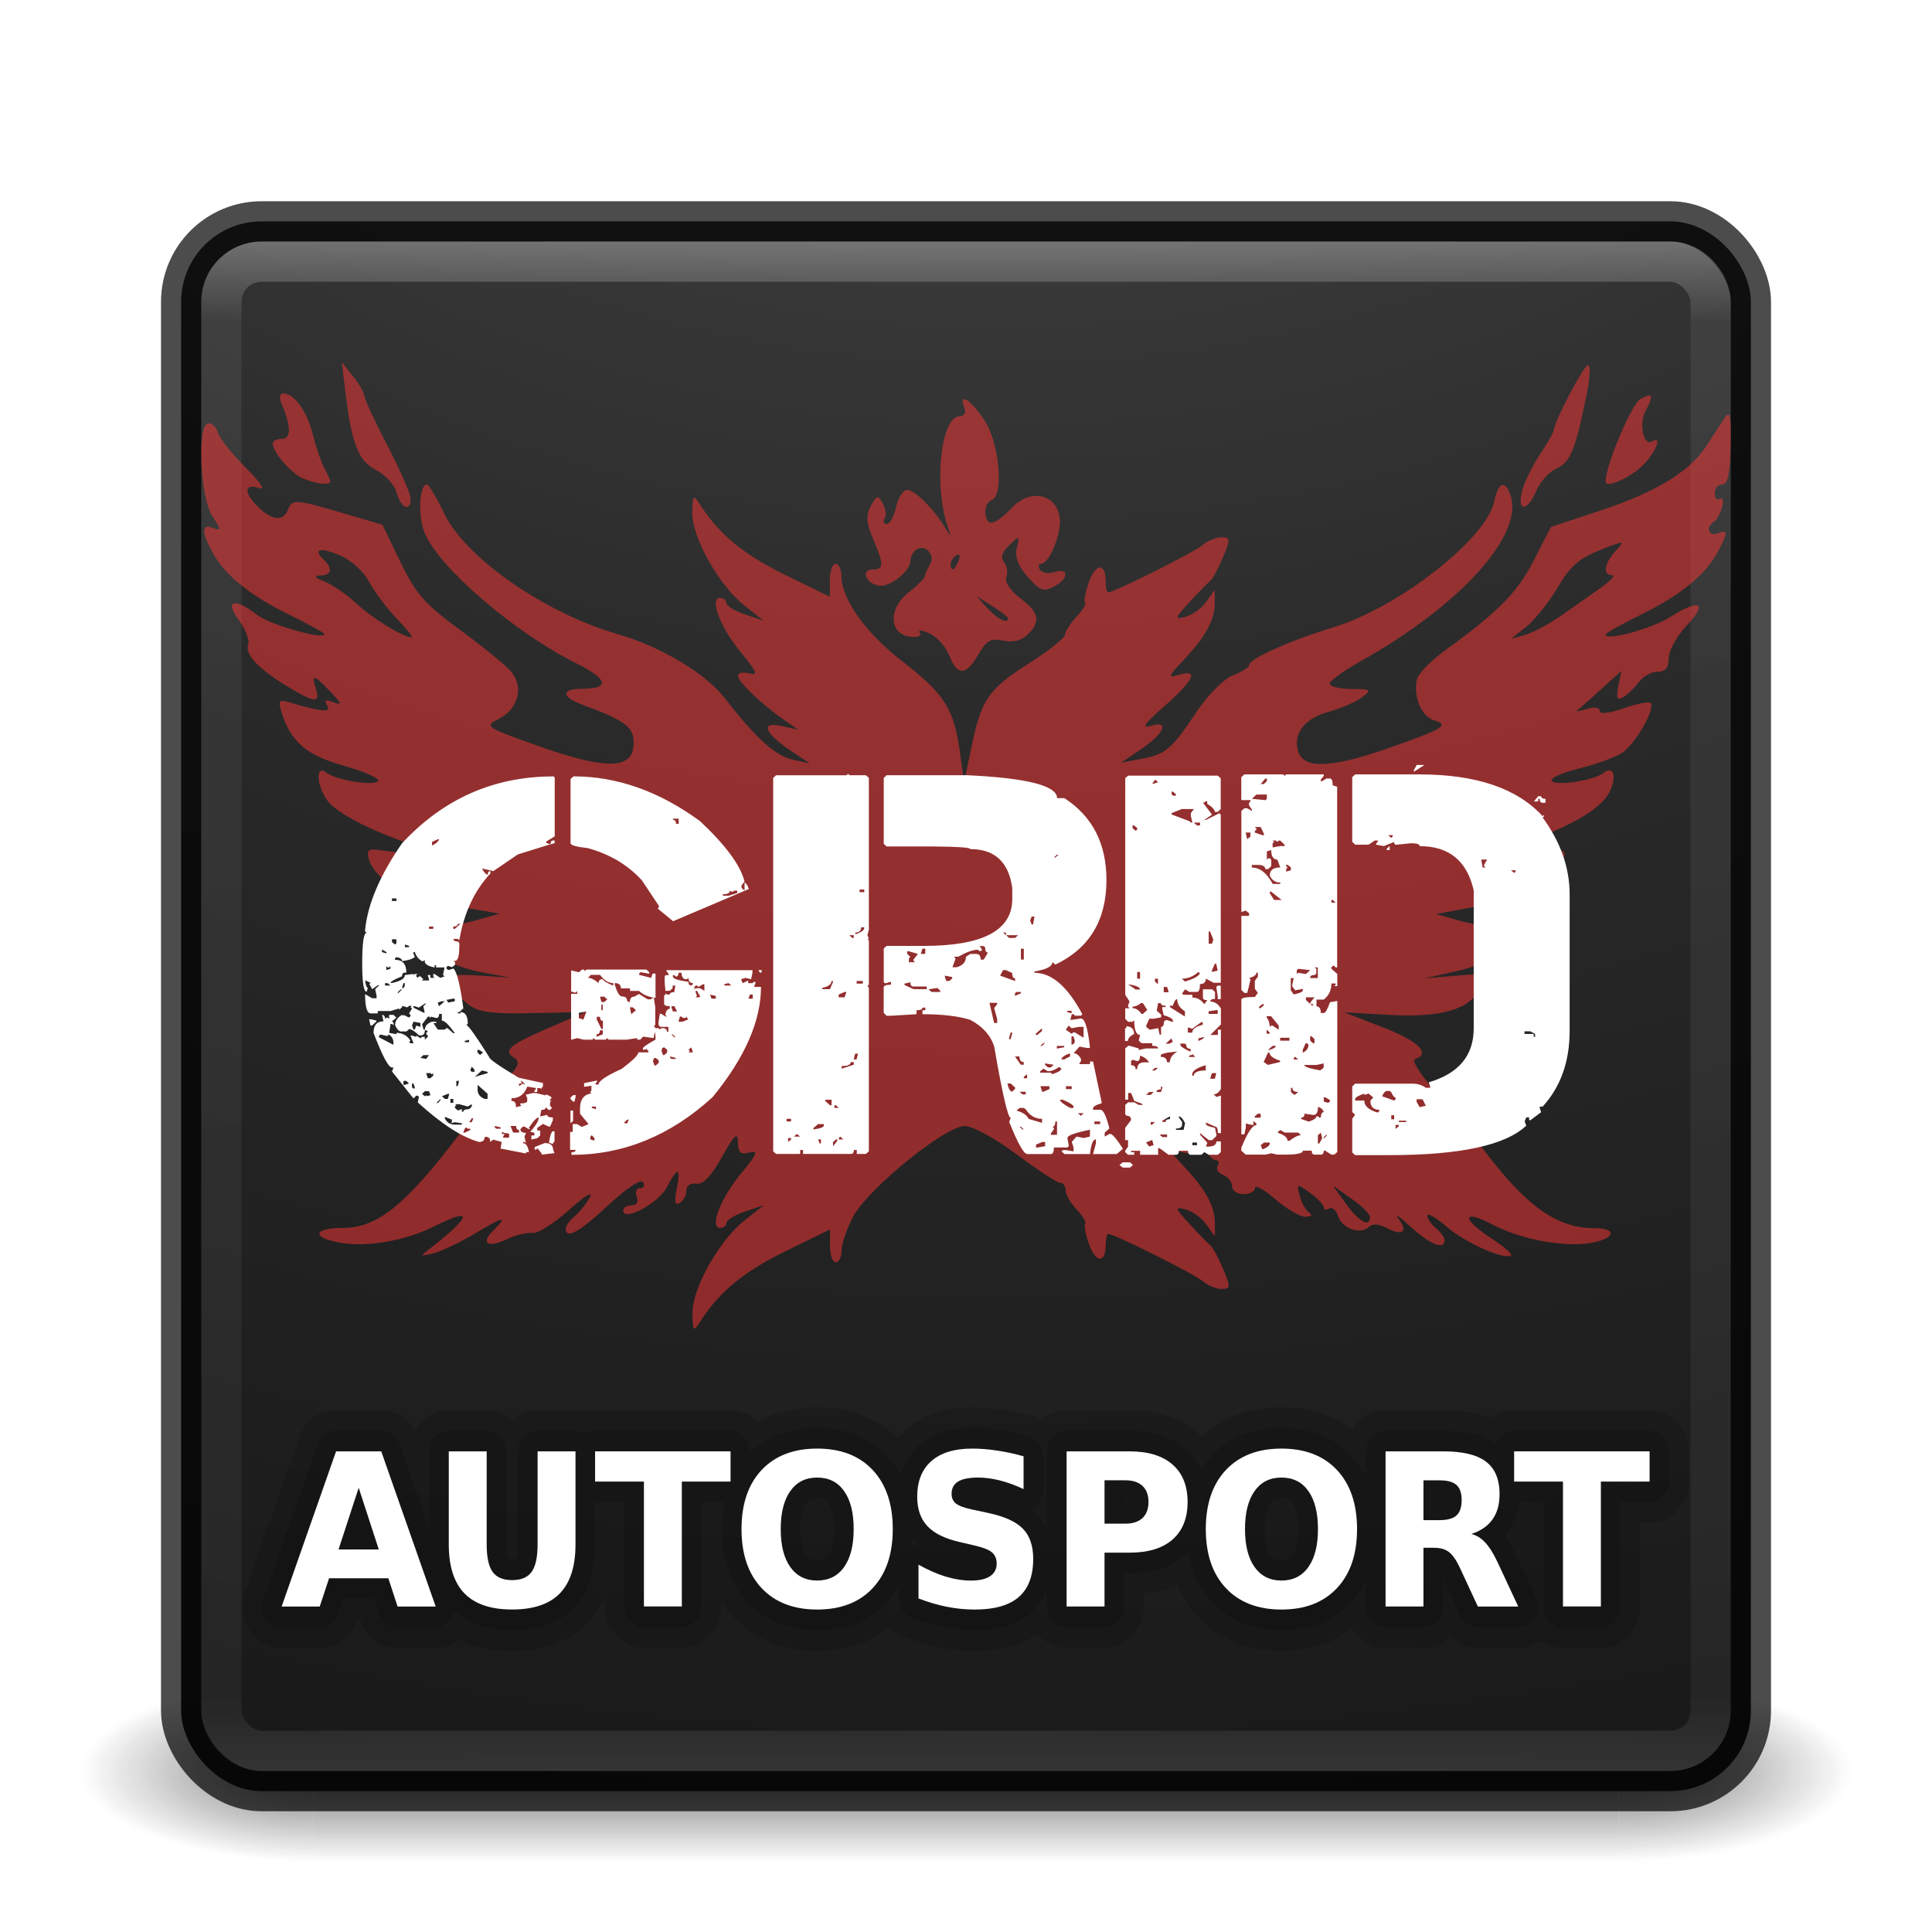 <?xml version="1.0" encoding="UTF-8" standalone="no"?>
<!-- Created with Inkscape (http://www.inkscape.org/) -->

<svg
   xmlns:dc="http://purl.org/dc/elements/1.1/"
   xmlns:cc="http://creativecommons.org/ns#"
   xmlns:rdf="http://www.w3.org/1999/02/22-rdf-syntax-ns#"
   xmlns:svg="http://www.w3.org/2000/svg"
   xmlns="http://www.w3.org/2000/svg"
   xmlns:xlink="http://www.w3.org/1999/xlink"
   xmlns:sodipodi="http://sodipodi.sourceforge.net/DTD/sodipodi-0.dtd"
   xmlns:inkscape="http://www.inkscape.org/namespaces/inkscape"
   version="1.1"
   width="48"
   height="48"
   id="svg4296"
   inkscape:version="0.91 r"
   sodipodi:docname="grid-autosport.svg">
  <sodipodi:namedview
     pagecolor="#b5b5b5"
     bordercolor="#666666"
     borderopacity="1"
     objecttolerance="10"
     gridtolerance="10"
     guidetolerance="10"
     inkscape:pageopacity="0"
     inkscape:pageshadow="2"
     inkscape:window-width="1600"
     inkscape:window-height="845"
     id="namedview40"
     showgrid="false"
     inkscape:zoom="9.95"
     inkscape:cx="5.6622889"
     inkscape:cy="15.974009"
     inkscape:window-x="0"
     inkscape:window-y="30"
     inkscape:window-maximized="1"
     inkscape:current-layer="svg4296"
     showguides="true"
     inkscape:guide-bbox="true">
    <inkscape:grid
       type="xygrid"
       id="grid3867" />
  </sodipodi:namedview>
  <defs
     id="defs4298">
    <linearGradient
       id="linearGradient3895">
      <stop
         offset="0"
         style="stop-color:#ffffff;stop-opacity:1"
         id="stop3897" />
      <stop
         offset="0.053"
         style="stop-color:#ffffff;stop-opacity:0.235"
         id="stop3899" />
      <stop
         offset="0.951"
         style="stop-color:#ffffff;stop-opacity:0.157"
         id="stop3901" />
      <stop
         offset="1"
         style="stop-color:#ffffff;stop-opacity:0.392"
         id="stop3903" />
    </linearGradient>
    <linearGradient
       x1="20"
       y1="26"
       x2="20"
       y2="13"
       id="linearGradient4183"
       xlink:href="#linearGradient3680-6-6-6-3"
       gradientUnits="userSpaceOnUse"
       gradientTransform="translate(0,1)" />
    <linearGradient
       id="linearGradient3680-6-6-6-3">
      <stop
         id="stop3682-4-6-1-3"
         style="stop-color:#dcdcdc;stop-opacity:1"
         offset="0" />
      <stop
         id="stop3684-8-5-8-0"
         style="stop-color:#ffffff;stop-opacity:1"
         offset="1" />
    </linearGradient>
    <linearGradient
       x1="24"
       y1="5"
       x2="24"
       y2="43"
       id="linearGradient3982"
       xlink:href="#linearGradient3924-1"
       gradientUnits="userSpaceOnUse"
       gradientTransform="translate(4e-6,1)" />
    <linearGradient
       id="linearGradient3924-1">
      <stop
         id="stop3926-3"
         style="stop-color:#ffffff;stop-opacity:1"
         offset="0" />
      <stop
         id="stop3928-91"
         style="stop-color:#ffffff;stop-opacity:0.235"
         offset="0.063" />
      <stop
         id="stop3930-6"
         style="stop-color:#ffffff;stop-opacity:0.157"
         offset="0.951" />
      <stop
         id="stop3932-6"
         style="stop-color:#ffffff;stop-opacity:0.392"
         offset="1" />
    </linearGradient>
    <radialGradient
       cx="4.993"
       cy="43.5"
       r="2.5"
       fx="4.993"
       fy="43.5"
       id="radialGradient3963"
       xlink:href="#linearGradient3688-166-749"
       gradientUnits="userSpaceOnUse"
       gradientTransform="matrix(2.004,0,0,1.4,27.988,-17.4)" />
    <linearGradient
       id="linearGradient3688-166-749">
      <stop
         id="stop2883"
         style="stop-color:#181818;stop-opacity:1"
         offset="0" />
      <stop
         id="stop2885"
         style="stop-color:#181818;stop-opacity:0"
         offset="1" />
    </linearGradient>
    <radialGradient
       cx="4.993"
       cy="43.5"
       r="2.5"
       fx="4.993"
       fy="43.5"
       id="radialGradient3965"
       xlink:href="#linearGradient3688-464-309"
       gradientUnits="userSpaceOnUse"
       gradientTransform="matrix(2.004,0,0,1.4,-20.012,-104.4)" />
    <linearGradient
       id="linearGradient3688-464-309">
      <stop
         id="stop2889"
         style="stop-color:#181818;stop-opacity:1"
         offset="0" />
      <stop
         id="stop2891"
         style="stop-color:#181818;stop-opacity:0"
         offset="1" />
    </linearGradient>
    <linearGradient
       x1="25.058"
       y1="47.028"
       x2="25.058"
       y2="39.999"
       id="linearGradient3967"
       xlink:href="#linearGradient3702-501-757"
       gradientUnits="userSpaceOnUse" />
    <linearGradient
       id="linearGradient3702-501-757">
      <stop
         id="stop2895"
         style="stop-color:#181818;stop-opacity:0"
         offset="0" />
      <stop
         id="stop2897"
         style="stop-color:#181818;stop-opacity:1"
         offset="0.5" />
      <stop
         id="stop2899"
         style="stop-color:#181818;stop-opacity:0"
         offset="1" />
    </linearGradient>
    <linearGradient
       inkscape:collect="always"
       xlink:href="#linearGradient3680-6-6-6-3"
       id="linearGradient3018"
       gradientUnits="userSpaceOnUse"
       gradientTransform="translate(0,1)"
       x1="20"
       y1="26"
       x2="20"
       y2="13" />
    <radialGradient
       inkscape:collect="always"
       xlink:href="#linearGradient3688-166-749"
       id="radialGradient3038"
       gradientUnits="userSpaceOnUse"
       gradientTransform="matrix(2.004,0,0,1.4,27.988,-17.4)"
       cx="4.993"
       cy="43.5"
       fx="4.993"
       fy="43.5"
       r="2.5" />
    <radialGradient
       inkscape:collect="always"
       xlink:href="#linearGradient3688-464-309"
       id="radialGradient3040"
       gradientUnits="userSpaceOnUse"
       gradientTransform="matrix(2.004,0,0,1.4,-20.012,-104.4)"
       cx="4.993"
       cy="43.5"
       fx="4.993"
       fy="43.5"
       r="2.5" />
    <linearGradient
       inkscape:collect="always"
       xlink:href="#linearGradient3702-501-757"
       id="linearGradient3042"
       gradientUnits="userSpaceOnUse"
       x1="25.058"
       y1="47.028"
       x2="25.058"
       y2="39.999" />
    <radialGradient
       inkscape:collect="always"
       xlink:href="#linearGradient2867-449-88-871-390-598-476-591-434-148-57-177-8-3-3-6-4-8-8-8"
       id="radialGradient3031"
       gradientUnits="userSpaceOnUse"
       gradientTransform="matrix(0,9.498,-11.66,0,140.931,-79.161)"
       cx="6.73"
       cy="9.957"
       fx="6.2"
       fy="9.957"
       r="12.672" />
    <linearGradient
       id="linearGradient2867-449-88-871-390-598-476-591-434-148-57-177-8-3-3-6-4-8-8-8">
      <stop
         id="stop3750-1-0-7-6-6-1-3-9"
         style="stop-color:#ffcd7d;stop-opacity:1"
         offset="0" />
      <stop
         id="stop3752-3-7-4-0-32-8-923-0"
         style="stop-color:#fc8f36;stop-opacity:1"
         offset="0.262" />
      <stop
         id="stop3754-1-8-5-2-7-6-7-1"
         style="stop-color:#e23a0e;stop-opacity:1"
         offset="0.705" />
      <stop
         id="stop3756-1-6-2-6-6-1-96-6"
         style="stop-color:#ac441f;stop-opacity:1"
         offset="1" />
    </linearGradient>
    <linearGradient
       id="linearGradient2867-449-88-871-390-598-476-591-434-148-57-177-8-3-3-6-4-8-8-8-5">
      <stop
         id="stop3750-1-0-7-6-6-1-3-9-3"
         style="stop-color:#505050;stop-opacity:1;"
         offset="0" />
      <stop
         id="stop3752-3-7-4-0-32-8-923-0-7"
         style="stop-color:#2b2b2b;stop-opacity:1;"
         offset="0.262" />
      <stop
         id="stop3754-1-8-5-2-7-6-7-1-9"
         style="stop-color:#0a0a0a;stop-opacity:1;"
         offset="0.705" />
      <stop
         id="stop3756-1-6-2-6-6-1-96-6-0"
         style="stop-color:#000000;stop-opacity:1;"
         offset="1" />
    </linearGradient>
    <radialGradient
       r="12.672"
       fy="9.957"
       fx="6.2"
       cy="9.957"
       cx="6.73"
       gradientTransform="matrix(0,9.498,-11.66,0,136.431,-84.661)"
       gradientUnits="userSpaceOnUse"
       id="radialGradient3077"
       xlink:href="#linearGradient2867-449-88-871-390-598-476-591-434-148-57-177-8-3-3-6-4-8-8-8-5"
       inkscape:collect="always" />
    <linearGradient
       inkscape:collect="always"
       xlink:href="#linearGradient3680-6-6-6-3-7"
       id="linearGradient3018-5"
       gradientUnits="userSpaceOnUse"
       gradientTransform="translate(0,1)"
       x1="20"
       y1="26"
       x2="20"
       y2="13" />
    <linearGradient
       id="linearGradient3680-6-6-6-3-7">
      <stop
         id="stop3682-4-6-1-3-7"
         style="stop-color:#dcdcdc;stop-opacity:1"
         offset="0" />
      <stop
         id="stop3684-8-5-8-0-2"
         style="stop-color:#ffffff;stop-opacity:1"
         offset="1" />
    </linearGradient>
    <linearGradient
       y2="13"
       x2="20"
       y1="26"
       x1="20"
       gradientTransform="translate(-20,-24)"
       gradientUnits="userSpaceOnUse"
       id="linearGradient3950"
       xlink:href="#linearGradient3680-6-6-6-3-7"
       inkscape:collect="always" />
    <radialGradient
       r="20.524"
       fy="13.46"
       fx="32.008"
       cy="13.46"
       cx="32.008"
       gradientTransform="matrix(0,1.568,-1.939,0,50.105,-40.531)"
       gradientUnits="userSpaceOnUse"
       id="radialGradient3054"
       xlink:href="#linearGradient4777"
       inkscape:collect="always" />
    <linearGradient
       id="linearGradient4777">
      <stop
         style="stop-color:#f8c700;stop-opacity:1;"
         offset="0"
         id="stop4779" />
      <stop
         id="stop4787"
         offset="0.331"
         style="stop-color:#e8ba00;stop-opacity:1;" />
      <stop
         id="stop4785"
         offset="0.506"
         style="stop-color:#dcb000;stop-opacity:1;" />
      <stop
         style="stop-color:#e4b600;stop-opacity:1;"
         offset="1"
         id="stop4781" />
    </linearGradient>
    <radialGradient
       inkscape:collect="always"
       xlink:href="#linearGradient4777"
       id="radialGradient3066"
       gradientUnits="userSpaceOnUse"
       gradientTransform="matrix(0,1.568,-1.939,0,50.105,-40.531)"
       cx="32.008"
       cy="13.46"
       fx="32.008"
       fy="13.46"
       r="20.524" />
    <linearGradient
       inkscape:collect="always"
       xlink:href="#linearGradient3895"
       id="linearGradient3052"
       gradientUnits="userSpaceOnUse"
       gradientTransform="translate(4e-6,1)"
       x1="24"
       y1="5"
       x2="24"
       y2="43" />
    <radialGradient
       inkscape:collect="always"
       xlink:href="#linearGradient2867-449-88-871-390-598-476-591-434-148-57-177-8-3-3-6-4-8-8-8-5"
       id="radialGradient3056"
       gradientUnits="userSpaceOnUse"
       gradientTransform="matrix(0,9.14,-11.221,0,136.563,-77.888)"
       cx="7.118"
       cy="9.957"
       fx="7.118"
       fy="9.957"
       r="12.672" />
    <clipPath
       clipPathUnits="userSpaceOnUse"
       id="clipPath3122">
      <rect
         style="opacity:0.9;color:#000000;fill:url(#radialGradient3126);fill-opacity:1;fill-rule:nonzero;stroke:none;stroke-width:1;marker:none;visibility:visible;display:inline;overflow:visible;enable-background:accumulate"
         id="rect3124"
         y="0.495"
         x="8.165"
         ry="3.623"
         rx="3.623"
         height="70.65"
         width="70.65" />
    </clipPath>
    <radialGradient
       inkscape:collect="always"
       xlink:href="#linearGradient2867-449-88-871-390-598-476-591-434-148-57-177-8-3-3-6-4-8-8-8-5"
       id="radialGradient3126"
       gradientUnits="userSpaceOnUse"
       gradientTransform="matrix(0,16.558,-20.328,0,247.403,-150.566)"
       cx="7.118"
       cy="9.957"
       fx="7.118"
       fy="9.957"
       r="12.672" />
  </defs>
  <g
     transform="matrix(1.158,0,0,0.643,-3.789,16.036)"
     id="g3712-5"
     style="opacity:0.6">
    <rect
       width="5"
       height="7"
       x="38"
       y="40"
       id="rect2801-3"
       style="fill:url(#radialGradient3038);fill-opacity:1;stroke:none" />
    <rect
       width="5"
       height="7"
       x="-10"
       y="-47"
       transform="scale(-1,-1)"
       id="rect3696-6"
       style="fill:url(#radialGradient3040);fill-opacity:1;stroke:none" />
    <rect
       width="28"
       height="7"
       x="10"
       y="40"
       id="rect3700-4"
       style="fill:url(#linearGradient3042);fill-opacity:1;stroke:none" />
  </g>
  <rect
     width="39"
     height="39"
     rx="2"
     ry="2"
     x="4.5"
     y="5.5"
     id="rect5505-21"
     style="color:#000000;display:inline;overflow:visible;visibility:visible;opacity:1;fill:url(#radialGradient3056);fill-opacity:1;fill-rule:nonzero;stroke:none;stroke-width:1;marker:none;enable-background:accumulate" />
  <g
     id="g4421"
     transform="translate(0,-3.2943749e-4)">
    <g
       transform="matrix(0.973,0,0,1.027,-6.0870276e-7,2)"
       style="font-style:normal;font-variant:normal;font-weight:bold;font-stretch:normal;font-size:5.148px;line-height:125%;font-family:sans-serif;-inkscape-font-specification:'sans-serif Bold';letter-spacing:0px;word-spacing:0px;opacity:0.15;fill:none;fill-opacity:1;stroke:#000000;stroke-width:2;stroke-linecap:round;stroke-linejoin:round;stroke-miterlimit:4;stroke-dasharray:none;stroke-opacity:1"
       id="g4381">
      <path
         style="fill:none;stroke:#000000;stroke-width:2;stroke-linecap:round;stroke-linejoin:round;stroke-miterlimit:4;stroke-dasharray:none;stroke-opacity:1"
         d="m 9.916,36.233 -1.513,0 -0.239,0.684 -0.973,0 1.39,-3.753 1.154,0 1.39,3.753 -0.973,0 -0.236,-0.684 z m -1.272,-0.696 1.028,0 -0.513,-1.493 -0.515,1.493 z"
         id="path4383"
         inkscape:connector-curvature="0" />
      <path
         style="fill:none;stroke:#000000;stroke-width:2;stroke-linecap:round;stroke-linejoin:round;stroke-miterlimit:4;stroke-dasharray:none;stroke-opacity:1"
         d="m 11.459,33.163 0.968,0 0,2.25 q 0,0.465 0.151,0.666 0.153,0.199 0.498,0.199 0.347,0 0.498,-0.199 0.153,-0.201 0.153,-0.666 l 0,-2.25 0.968,0 0,2.25 q 0,0.797 -0.4,1.186 -0.4,0.39 -1.219,0.39 -0.817,0 -1.217,-0.39 -0.4,-0.39 -0.4,-1.186 l 0,-2.25 z"
         id="path4385"
         inkscape:connector-curvature="0" />
      <path
         style="fill:none;stroke:#000000;stroke-width:2;stroke-linecap:round;stroke-linejoin:round;stroke-miterlimit:4;stroke-dasharray:none;stroke-opacity:1"
         d="m 15.195,33.163 3.459,0 0,0.731 -1.244,0 0,3.021 -0.968,0 0,-3.021 -1.247,0 0,-0.731 z"
         id="path4387"
         inkscape:connector-curvature="0" />
      <path
         style="fill:none;stroke:#000000;stroke-width:2;stroke-linecap:round;stroke-linejoin:round;stroke-miterlimit:4;stroke-dasharray:none;stroke-opacity:1"
         d="m 20.865,33.797 q -0.442,0 -0.686,0.327 -0.244,0.327 -0.244,0.92 0,0.591 0.244,0.917 0.244,0.327 0.686,0.327 0.445,0 0.689,-0.327 0.244,-0.327 0.244,-0.917 0,-0.593 -0.244,-0.92 -0.244,-0.327 -0.689,-0.327 z m 0,-0.701 q 0.905,0 1.418,0.518 0.513,0.518 0.513,1.43 0,0.91 -0.513,1.428 -0.513,0.518 -1.418,0.518 -0.902,0 -1.418,-0.518 -0.513,-0.518 -0.513,-1.428 0,-0.912 0.513,-1.43 0.515,-0.518 1.418,-0.518 z"
         id="path4389"
         inkscape:connector-curvature="0" />
      <path
         style="fill:none;stroke:#000000;stroke-width:2;stroke-linecap:round;stroke-linejoin:round;stroke-miterlimit:4;stroke-dasharray:none;stroke-opacity:1"
         d="m 26.136,33.282 0,0.794 q -0.309,-0.138 -0.603,-0.209 -0.294,-0.07 -0.556,-0.07 -0.347,0 -0.513,0.096 -0.166,0.096 -0.166,0.297 0,0.151 0.111,0.236 0.113,0.083 0.407,0.143 l 0.412,0.083 q 0.626,0.126 0.89,0.382 0.264,0.256 0.264,0.729 0,0.621 -0.37,0.925 -0.367,0.302 -1.124,0.302 -0.357,0 -0.716,-0.068 -0.359,-0.068 -0.719,-0.201 l 0,-0.817 q 0.359,0.191 0.694,0.289 0.337,0.096 0.649,0.096 0.317,0 0.485,-0.106 0.168,-0.106 0.168,-0.302 0,-0.176 -0.116,-0.271 -0.113,-0.096 -0.455,-0.171 l -0.375,-0.083 q -0.563,-0.121 -0.824,-0.385 -0.259,-0.264 -0.259,-0.711 0,-0.561 0.362,-0.862 0.362,-0.302 1.041,-0.302 0.309,0 0.636,0.048 0.327,0.045 0.676,0.138 z"
         id="path4391"
         inkscape:connector-curvature="0" />
      <path
         style="fill:none;stroke:#000000;stroke-width:2;stroke-linecap:round;stroke-linejoin:round;stroke-miterlimit:4;stroke-dasharray:none;stroke-opacity:1"
         d="m 27.235,33.163 1.606,0 q 0.716,0 1.098,0.319 0.385,0.317 0.385,0.905 0,0.591 -0.385,0.91 -0.382,0.317 -1.098,0.317 l -0.638,0 0,1.302 -0.968,0 0,-3.753 z m 0.968,0.701 0,1.048 0.535,0 q 0.282,0 0.435,-0.136 0.153,-0.138 0.153,-0.39 0,-0.251 -0.153,-0.387 -0.153,-0.136 -0.435,-0.136 l -0.535,0 z"
         id="path4393"
         inkscape:connector-curvature="0" />
      <path
         style="fill:none;stroke:#000000;stroke-width:2;stroke-linecap:round;stroke-linejoin:round;stroke-miterlimit:4;stroke-dasharray:none;stroke-opacity:1"
         d="m 32.72,33.797 q -0.442,0 -0.686,0.327 -0.244,0.327 -0.244,0.92 0,0.591 0.244,0.917 0.244,0.327 0.686,0.327 0.445,0 0.689,-0.327 0.244,-0.327 0.244,-0.917 0,-0.593 -0.244,-0.92 -0.244,-0.327 -0.689,-0.327 z m 0,-0.701 q 0.905,0 1.418,0.518 0.513,0.518 0.513,1.43 0,0.91 -0.513,1.428 -0.513,0.518 -1.418,0.518 -0.902,0 -1.418,-0.518 -0.513,-0.518 -0.513,-1.428 0,-0.912 0.513,-1.43 0.515,-0.518 1.418,-0.518 z"
         id="path4395"
         inkscape:connector-curvature="0" />
      <path
         style="fill:none;stroke:#000000;stroke-width:2;stroke-linecap:round;stroke-linejoin:round;stroke-miterlimit:4;stroke-dasharray:none;stroke-opacity:1"
         d="m 36.754,34.827 q 0.304,0 0.435,-0.113 0.133,-0.113 0.133,-0.372 0,-0.256 -0.133,-0.367 -0.131,-0.111 -0.435,-0.111 l -0.407,0 0,0.963 0.407,0 z m -0.407,0.669 0,1.42 -0.968,0 0,-3.753 1.478,0 q 0.742,0 1.086,0.249 0.347,0.249 0.347,0.787 0,0.372 -0.181,0.611 -0.178,0.239 -0.54,0.352 0.199,0.045 0.354,0.206 0.158,0.158 0.319,0.483 l 0.525,1.066 -1.031,0 -0.457,-0.933 Q 37.141,35.702 36.998,35.599 36.857,35.496 36.621,35.496 l -0.274,0 z"
         id="path4397"
         inkscape:connector-curvature="0" />
      <path
         style="fill:none;stroke:#000000;stroke-width:2;stroke-linecap:round;stroke-linejoin:round;stroke-miterlimit:4;stroke-dasharray:none;stroke-opacity:1"
         d="m 38.662,33.163 3.459,0 0,0.731 -1.244,0 0,3.021 -0.968,0 0,-3.021 -1.247,0 0,-0.731 z"
         id="path4399"
         inkscape:connector-curvature="0" />
    </g>
    <g
       id="g4401"
       style="font-style:normal;font-variant:normal;font-weight:bold;font-stretch:normal;font-size:5.148px;line-height:125%;font-family:sans-serif;-inkscape-font-specification:'sans-serif Bold';letter-spacing:0px;word-spacing:0px;opacity:0.15;fill:none;fill-opacity:1;stroke:#000000;stroke-width:1;stroke-linecap:round;stroke-linejoin:round;stroke-miterlimit:4;stroke-dasharray:none;stroke-opacity:1"
       transform="matrix(0.973,0,0,1.027,-6.0870276e-7,2)">
      <path
         inkscape:connector-curvature="0"
         id="path4403"
         d="m 9.916,36.233 -1.513,0 -0.239,0.684 -0.973,0 1.39,-3.753 1.154,0 1.39,3.753 -0.973,0 -0.236,-0.684 z m -1.272,-0.696 1.028,0 -0.513,-1.493 -0.515,1.493 z"
         style="fill:none;stroke:#000000;stroke-width:1;stroke-linecap:round;stroke-linejoin:round;stroke-miterlimit:4;stroke-dasharray:none;stroke-opacity:1" />
      <path
         inkscape:connector-curvature="0"
         id="path4405"
         d="m 11.459,33.163 0.968,0 0,2.25 q 0,0.465 0.151,0.666 0.153,0.199 0.498,0.199 0.347,0 0.498,-0.199 0.153,-0.201 0.153,-0.666 l 0,-2.25 0.968,0 0,2.25 q 0,0.797 -0.4,1.186 -0.4,0.39 -1.219,0.39 -0.817,0 -1.217,-0.39 -0.4,-0.39 -0.4,-1.186 l 0,-2.25 z"
         style="fill:none;stroke:#000000;stroke-width:1;stroke-linecap:round;stroke-linejoin:round;stroke-miterlimit:4;stroke-dasharray:none;stroke-opacity:1" />
      <path
         inkscape:connector-curvature="0"
         id="path4407"
         d="m 15.195,33.163 3.459,0 0,0.731 -1.244,0 0,3.021 -0.968,0 0,-3.021 -1.247,0 0,-0.731 z"
         style="fill:none;stroke:#000000;stroke-width:1;stroke-linecap:round;stroke-linejoin:round;stroke-miterlimit:4;stroke-dasharray:none;stroke-opacity:1" />
      <path
         inkscape:connector-curvature="0"
         id="path4409"
         d="m 20.865,33.797 q -0.442,0 -0.686,0.327 -0.244,0.327 -0.244,0.92 0,0.591 0.244,0.917 0.244,0.327 0.686,0.327 0.445,0 0.689,-0.327 0.244,-0.327 0.244,-0.917 0,-0.593 -0.244,-0.92 -0.244,-0.327 -0.689,-0.327 z m 0,-0.701 q 0.905,0 1.418,0.518 0.513,0.518 0.513,1.43 0,0.91 -0.513,1.428 -0.513,0.518 -1.418,0.518 -0.902,0 -1.418,-0.518 -0.513,-0.518 -0.513,-1.428 0,-0.912 0.513,-1.43 0.515,-0.518 1.418,-0.518 z"
         style="fill:none;stroke:#000000;stroke-width:1;stroke-linecap:round;stroke-linejoin:round;stroke-miterlimit:4;stroke-dasharray:none;stroke-opacity:1" />
      <path
         inkscape:connector-curvature="0"
         id="path4411"
         d="m 26.136,33.282 0,0.794 q -0.309,-0.138 -0.603,-0.209 -0.294,-0.07 -0.556,-0.07 -0.347,0 -0.513,0.096 -0.166,0.096 -0.166,0.297 0,0.151 0.111,0.236 0.113,0.083 0.407,0.143 l 0.412,0.083 q 0.626,0.126 0.89,0.382 0.264,0.256 0.264,0.729 0,0.621 -0.37,0.925 -0.367,0.302 -1.124,0.302 -0.357,0 -0.716,-0.068 -0.359,-0.068 -0.719,-0.201 l 0,-0.817 q 0.359,0.191 0.694,0.289 0.337,0.096 0.649,0.096 0.317,0 0.485,-0.106 0.168,-0.106 0.168,-0.302 0,-0.176 -0.116,-0.271 -0.113,-0.096 -0.455,-0.171 l -0.375,-0.083 q -0.563,-0.121 -0.824,-0.385 -0.259,-0.264 -0.259,-0.711 0,-0.561 0.362,-0.862 0.362,-0.302 1.041,-0.302 0.309,0 0.636,0.048 0.327,0.045 0.676,0.138 z"
         style="fill:none;stroke:#000000;stroke-width:1;stroke-linecap:round;stroke-linejoin:round;stroke-miterlimit:4;stroke-dasharray:none;stroke-opacity:1" />
      <path
         inkscape:connector-curvature="0"
         id="path4413"
         d="m 27.235,33.163 1.606,0 q 0.716,0 1.098,0.319 0.385,0.317 0.385,0.905 0,0.591 -0.385,0.91 -0.382,0.317 -1.098,0.317 l -0.638,0 0,1.302 -0.968,0 0,-3.753 z m 0.968,0.701 0,1.048 0.535,0 q 0.282,0 0.435,-0.136 0.153,-0.138 0.153,-0.39 0,-0.251 -0.153,-0.387 -0.153,-0.136 -0.435,-0.136 l -0.535,0 z"
         style="fill:none;stroke:#000000;stroke-width:1;stroke-linecap:round;stroke-linejoin:round;stroke-miterlimit:4;stroke-dasharray:none;stroke-opacity:1" />
      <path
         inkscape:connector-curvature="0"
         id="path4415"
         d="m 32.72,33.797 q -0.442,0 -0.686,0.327 -0.244,0.327 -0.244,0.92 0,0.591 0.244,0.917 0.244,0.327 0.686,0.327 0.445,0 0.689,-0.327 0.244,-0.327 0.244,-0.917 0,-0.593 -0.244,-0.92 -0.244,-0.327 -0.689,-0.327 z m 0,-0.701 q 0.905,0 1.418,0.518 0.513,0.518 0.513,1.43 0,0.91 -0.513,1.428 -0.513,0.518 -1.418,0.518 -0.902,0 -1.418,-0.518 -0.513,-0.518 -0.513,-1.428 0,-0.912 0.513,-1.43 0.515,-0.518 1.418,-0.518 z"
         style="fill:none;stroke:#000000;stroke-width:1;stroke-linecap:round;stroke-linejoin:round;stroke-miterlimit:4;stroke-dasharray:none;stroke-opacity:1" />
      <path
         inkscape:connector-curvature="0"
         id="path4417"
         d="m 36.754,34.827 q 0.304,0 0.435,-0.113 0.133,-0.113 0.133,-0.372 0,-0.256 -0.133,-0.367 -0.131,-0.111 -0.435,-0.111 l -0.407,0 0,0.963 0.407,0 z m -0.407,0.669 0,1.42 -0.968,0 0,-3.753 1.478,0 q 0.742,0 1.086,0.249 0.347,0.249 0.347,0.787 0,0.372 -0.181,0.611 -0.178,0.239 -0.54,0.352 0.199,0.045 0.354,0.206 0.158,0.158 0.319,0.483 l 0.525,1.066 -1.031,0 -0.457,-0.933 Q 37.141,35.702 36.998,35.599 36.857,35.496 36.621,35.496 l -0.274,0 z"
         style="fill:none;stroke:#000000;stroke-width:1;stroke-linecap:round;stroke-linejoin:round;stroke-miterlimit:4;stroke-dasharray:none;stroke-opacity:1" />
      <path
         inkscape:connector-curvature="0"
         id="path4419"
         d="m 38.662,33.163 3.459,0 0,0.731 -1.244,0 0,3.021 -0.968,0 0,-3.021 -1.247,0 0,-0.731 z"
         style="fill:none;stroke:#000000;stroke-width:1;stroke-linecap:round;stroke-linejoin:round;stroke-miterlimit:4;stroke-dasharray:none;stroke-opacity:1" />
    </g>
  </g>
  <rect
     style="color:#000000;display:inline;overflow:visible;visibility:visible;opacity:0.7;fill:none;stroke:#000000;stroke-width:1;stroke-linecap:round;stroke-linejoin:round;stroke-miterlimit:4;stroke-dasharray:none;stroke-dashoffset:0;stroke-opacity:1;marker:none;enable-background:accumulate"
     id="rect5505-21-3-2"
     y="5.5"
     x="4.5"
     ry="2"
     rx="2"
     height="39"
     width="39" />
  <rect
     style="opacity:0.3;fill:none;stroke:url(#linearGradient3052);stroke-width:1;stroke-linecap:round;stroke-linejoin:round;stroke-miterlimit:4;stroke-dasharray:none;stroke-dashoffset:0;stroke-opacity:1"
     id="rect6741"
     y="6.5"
     x="5.5"
     ry="1"
     rx="1"
     height="37"
     width="37" />
  <rect
     style="color:#000000;display:inline;overflow:visible;visibility:visible;opacity:0.9;fill:url(#radialGradient3266);fill-opacity:1;fill-rule:nonzero;stroke:none;stroke-width:1;marker:none;enable-background:accumulate"
     id="rect3264"
     y="5.339"
     x="6.606"
     ry="2.081"
     rx="2.081"
     height="38.158"
     width="38.158" />
  <path
     style="opacity:0.5;fill:#ff3737;fill-opacity:1"
     d="m 17.205,32.624 c -0.009,-0.616 0.666,-1.812 1.305,-2.314 l 0.469,-0.368 -0.464,0.156 c -0.255,0.086 -0.464,0.213 -0.464,0.283 0,0.07 -0.071,0.127 -0.158,0.127 -0.275,0 0.009,-0.74 0.525,-1.361 0.396,-0.477 0.434,-0.573 0.203,-0.513 -0.224,0.058 -0.284,0.003 -0.287,-0.26 -0.003,-0.264 -0.086,-0.186 -0.397,0.371 -0.269,0.481 -0.472,0.692 -0.639,0.664 -0.14,-0.024 -0.245,0.048 -0.245,0.168 0,0.115 -0.074,0.255 -0.165,0.31 -0.118,0.072 -0.139,-0.026 -0.075,-0.344 0.112,-0.554 0.026,-0.567 -0.252,-0.037 -0.205,0.392 -1.078,0.855 -1.078,0.572 0,-0.074 0.094,-0.134 0.21,-0.134 0.128,0 0.178,-0.083 0.127,-0.212 -0.045,-0.116 -0.007,-0.212 0.084,-0.212 0.092,0 0.124,-0.067 0.073,-0.149 -0.055,-0.088 -0.407,0.145 -0.856,0.564 -0.724,0.676 -1.066,0.865 -1.066,0.589 0,-0.068 0.1,-0.206 0.222,-0.306 0.122,-0.1 0.293,-0.314 0.379,-0.476 0.088,-0.165 -0.136,-0.028 -0.513,0.314 -0.369,0.334 -0.78,0.593 -0.914,0.576 -0.134,-0.017 -0.421,0.053 -0.637,0.156 -0.47,0.225 -0.66,0.105 -0.338,-0.214 0.381,-0.377 0.267,-0.359 -0.447,0.068 -0.373,0.223 -0.839,0.446 -1.035,0.495 -0.347,0.087 -0.349,0.084 -0.071,-0.132 1.009,-0.783 1.067,-1.024 0.133,-0.557 -0.769,0.385 -1.718,0.55 -2.416,0.421 -0.697,-0.129 -0.626,-0.362 0.109,-0.362 0.847,0 1.552,-0.569 2.886,-2.327 0.294,-0.388 0.768,-0.946 1.052,-1.24 0.426,-0.44 0.48,-0.558 0.305,-0.664 -0.286,-0.175 -0.112,-0.318 0.928,-0.766 l 0.856,-0.369 -0.999,0.023 c -1.561,0.037 -1.721,0.007 -2.121,-0.389 -0.207,-0.205 -0.376,-0.422 -0.376,-0.483 0,-0.061 0.369,-0.087 0.821,-0.056 l 0.821,0.055 -0.681,-0.125 c -0.794,-0.146 -1.485,-0.514 -1.774,-0.946 -0.199,-0.298 -0.191,-0.303 0.343,-0.233 0.301,0.04 0.835,-0.008 1.187,-0.107 l 0.64,-0.18 -0.714,-0.123 c -0.393,-0.068 -0.92,-0.154 -1.173,-0.193 -0.53,-0.081 -1.257,-0.633 -1.364,-1.038 -0.062,-0.233 -0.013,-0.268 0.304,-0.22 0.208,0.031 0.699,0.087 1.091,0.123 l 0.714,0.066 -0.785,-0.249 C 9.328,20.701 8.366,20.217 8.128,19.882 7.862,19.507 7.839,18.988 8.097,19.19 8.345,19.384 9.308,19.541 9.395,19.401 9.435,19.338 9.053,19.169 8.546,19.026 7.608,18.76 7.227,18.434 6.995,17.695 c -0.087,-0.278 -0.062,-0.319 0.16,-0.254 0.845,0.249 1.09,0.271 0.975,0.088 -0.087,-0.139 -0.048,-0.16 0.154,-0.083 0.224,0.085 0.211,0.04 -0.073,-0.258 C 7.798,16.754 7.728,16.739 7.847,17.11 7.962,17.468 7.828,17.464 7.205,17.094 6.457,16.651 6.074,16.258 6.164,16.027 6.208,15.913 6.105,15.634 5.935,15.407 5.563,14.91 5.822,14.837 6.39,15.279 c 0.31,0.241 1.671,0.628 1.671,0.475 0,-0.028 -0.401,-0.248 -0.892,-0.49 -0.988,-0.487 -1.599,-0.99 -1.904,-1.567 -0.264,-0.5 -0.255,-0.688 0.03,-0.58 0.206,0.078 0.205,0.047 -0.016,-0.286 -0.296,-0.447 -0.389,-2.216 -0.121,-2.308 0.091,-0.031 0.207,0.069 0.256,0.223 0.049,0.154 0.36,0.546 0.69,0.873 0.33,0.326 0.494,0.557 0.364,0.513 -0.385,-0.129 -0.431,0.069 -0.097,0.42 0.358,0.377 0.663,0.422 0.781,0.116 0.106,-0.273 0.186,-0.268 1.363,0.079 l 0.986,0.29 0.448,0.928 c 0.378,0.783 0.606,1.043 1.456,1.666 0.554,0.406 1.128,0.871 1.274,1.033 0.346,0.383 0.214,0.938 -0.285,1.196 -0.363,0.188 -0.342,0.203 0.947,0.662 1.841,0.656 2.496,0.599 2.39,-0.207 -0.036,-0.277 -0.337,-0.472 -1.214,-0.788 -0.578,-0.208 -0.6,-0.415 -0.044,-0.415 0.686,0 0.633,-0.241 -0.137,-0.623 -1.542,-0.765 -3.415,-2.371 -3.784,-3.243 -0.175,-0.414 -0.137,-1.218 0.056,-1.206 0.05,0.003 0.241,0.324 0.426,0.713 0.523,1.1 2.496,2.476 4.303,2.999 1.082,0.313 2.193,0.976 2.669,1.592 0.759,0.981 1.257,1.434 1.684,1.528 l 0.428,0.095 -0.489,-0.328 c -0.65,-0.436 -0.747,-0.724 -0.203,-0.601 l 0.406,0.092 -0.357,-0.248 c -0.553,-0.385 -1.142,-0.949 -1.142,-1.094 0,-0.072 0.128,-0.098 0.284,-0.058 0.231,0.06 0.193,-0.036 -0.203,-0.513 -0.515,-0.621 -0.8,-1.361 -0.525,-1.361 0.087,0 0.158,0.057 0.158,0.127 0,0.07 0.209,0.197 0.464,0.283 l 0.464,0.156 -0.469,-0.368 c -0.639,-0.502 -1.314,-1.698 -1.305,-2.314 0.006,-0.439 0.026,-0.464 0.177,-0.225 0.472,0.746 1.078,1.251 2.106,1.756 l 1.133,0.556 0,-0.409 c 0,-0.225 0.064,-0.409 0.143,-0.409 0.079,0 0.143,0.129 0.143,0.288 0,0.582 0.59,1.415 1.507,2.127 1.061,0.824 1.29,1.182 1.438,2.253 l 0.105,0.763 0.189,-0.908 c 0.242,-1.164 0.417,-1.413 1.457,-2.074 0.47,-0.299 0.859,-0.611 0.863,-0.693 0.004,-0.082 0.133,-0.282 0.285,-0.443 0.152,-0.162 0.248,-0.322 0.213,-0.356 -0.035,-0.034 0.007,-0.263 0.094,-0.508 0.166,-0.47 0.415,-0.479 0.415,-0.015 0,0.151 0.027,0.274 0.06,0.274 0.149,0 2.139,-0.994 2.347,-1.173 0.128,-0.11 0.342,-0.198 0.475,-0.195 0.221,0.004 0.224,0.047 0.03,0.505 -0.116,0.275 -0.257,0.535 -0.313,0.578 -0.056,0.043 -0.286,0.279 -0.513,0.525 -0.374,0.407 -0.383,0.44 -0.103,0.368 0.17,-0.044 0.403,-0.213 0.518,-0.376 l 0.21,-0.296 0,0.323 c 0,0.426 -0.222,0.835 -0.766,1.413 -0.4,0.425 -0.413,0.465 -0.126,0.378 0.509,-0.153 0.379,0.13 -0.357,0.775 -0.496,0.435 -0.587,0.566 -0.34,0.491 0.486,-0.149 0.333,0.197 -0.264,0.597 l -0.475,0.318 0.486,-0.091 c 0.627,-0.118 0.755,-0.225 1.381,-1.157 0.302,-0.449 0.688,-0.837 0.919,-0.923 0.219,-0.082 0.399,-0.198 0.399,-0.258 0,-0.15 1.033,-0.612 2.089,-0.933 1.628,-0.495 3.812,-2.206 4,-3.133 0.098,-0.484 0.275,-0.542 0.407,-0.132 0.317,0.988 -1.27,2.732 -3.748,4.118 -0.412,0.231 -0.749,0.477 -0.749,0.547 0,0.07 0.241,0.13 0.535,0.132 0.505,0.004 0.519,0.016 0.254,0.214 -0.155,0.115 -0.523,0.274 -0.818,0.353 -0.589,0.157 -0.893,0.554 -0.754,0.985 0.142,0.443 0.828,0.415 2.267,-0.091 1.362,-0.479 1.496,-0.562 1.11,-0.683 -0.317,-0.099 -0.515,-0.567 -0.428,-1.012 0.027,-0.138 0.338,-0.461 0.691,-0.718 1.347,-0.979 1.802,-1.44 2.214,-2.244 l 0.426,-0.83 1.209,-0.4 c 1.384,-0.457 2.225,-0.966 2.641,-1.596 0.159,-0.241 0.366,-0.557 0.46,-0.702 0.141,-0.218 0.168,-0.099 0.153,0.688 -0.013,0.686 -0.07,0.952 -0.206,0.952 -0.104,0 -0.189,0.099 -0.189,0.22 0,0.121 0.058,0.184 0.129,0.141 0.071,-0.043 0.096,0.049 0.054,0.205 -0.041,0.156 -0.132,0.319 -0.201,0.361 -0.213,0.13 -0.138,0.377 0.089,0.291 0.265,-0.101 0.267,-0.035 0.013,0.446 -0.305,0.576 -0.916,1.079 -1.904,1.567 -0.491,0.242 -0.892,0.467 -0.892,0.5 0,0.17 1.143,-0.142 1.616,-0.441 0.736,-0.466 0.94,-0.353 0.397,0.221 -0.244,0.258 -0.443,0.62 -0.443,0.806 0,0.24 -0.08,0.338 -0.277,0.338 -0.153,0 -0.361,0.115 -0.464,0.255 -0.103,0.141 -0.276,0.309 -0.386,0.374 -0.157,0.093 -0.183,0.036 -0.125,-0.266 l 0.074,-0.384 -0.516,0.469 c -0.284,0.258 -0.549,0.493 -0.589,0.522 -0.04,0.029 0.072,0.009 0.248,-0.045 0.188,-0.057 0.321,-0.038 0.321,0.047 0,0.088 0.23,0.064 0.593,-0.063 0.326,-0.114 0.627,-0.174 0.668,-0.133 0.136,0.134 -0.387,1.04 -0.72,1.247 -0.18,0.112 -0.661,0.285 -1.069,0.384 -0.408,0.1 -0.708,0.236 -0.667,0.302 0.088,0.14 1.046,-0.005 1.289,-0.195 0.227,-0.177 0.325,0.032 0.185,0.396 -0.174,0.455 -0.916,0.909 -2.194,1.342 -1.117,0.379 -1.132,0.389 -0.441,0.32 0.393,-0.039 0.89,-0.099 1.106,-0.132 0.522,-0.08 0.497,0.14 -0.081,0.712 -0.306,0.302 -0.673,0.501 -1.035,0.561 -0.308,0.051 -0.818,0.141 -1.132,0.2 l -0.571,0.108 0.637,0.178 c 0.35,0.098 0.848,0.144 1.106,0.102 0.58,-0.093 0.589,0.023 0.042,0.541 -0.276,0.261 -0.718,0.47 -1.249,0.591 l -0.822,0.186 0.749,-0.064 c 0.809,-0.069 0.826,-0.059 0.595,0.367 -0.26,0.481 -0.962,0.673 -2.21,0.603 l -1.132,-0.063 0.963,0.373 c 0.888,0.344 1.203,0.655 0.8,0.788 -0.091,0.03 0.13,0.381 0.494,0.786 0.362,0.402 0.91,1.066 1.218,1.474 1.065,1.409 1.816,1.941 2.743,1.941 0.549,0 0.539,0.234 -0.015,0.354 -0.651,0.141 -1.779,-0.057 -2.51,-0.441 -0.774,-0.407 -0.78,-0.143 -0.008,0.358 0.289,0.188 0.498,0.368 0.464,0.402 -0.137,0.135 -1.134,-0.305 -1.592,-0.702 -0.268,-0.233 -0.487,-0.361 -0.487,-0.284 0,0.076 0.096,0.217 0.214,0.314 0.118,0.097 0.214,0.231 0.214,0.299 0,0.252 -0.358,0.11 -0.843,-0.335 -0.275,-0.252 -0.413,-0.346 -0.308,-0.208 0.253,0.329 0.113,0.449 -0.279,0.242 -0.204,-0.108 -0.362,-0.117 -0.452,-0.028 -0.205,0.202 -0.664,0.04 -0.763,-0.27 -0.047,-0.148 -0.146,-0.233 -0.219,-0.188 -0.073,0.044 -0.134,0.03 -0.137,-0.033 -0.003,-0.063 -0.157,-0.223 -0.342,-0.357 -0.329,-0.237 -0.336,-0.235 -0.258,0.071 0.044,0.172 0.15,0.36 0.235,0.417 0.095,0.064 0.061,0.104 -0.09,0.106 -0.135,9.89e-4 -0.472,-0.195 -0.749,-0.436 -0.277,-0.241 -0.505,-0.368 -0.505,-0.282 0,0.086 -0.128,0.156 -0.285,0.156 -0.157,0 -0.285,-0.088 -0.285,-0.196 0,-0.108 -0.1,-0.235 -0.223,-0.281 -0.123,-0.046 -0.183,-0.149 -0.134,-0.227 0.049,-0.078 0.021,-0.142 -0.061,-0.142 -0.083,0 -0.263,-0.234 -0.401,-0.52 -0.172,-0.355 -0.382,-0.554 -0.665,-0.628 l -0.414,-0.108 0.45,0.459 c 0.531,0.542 0.569,0.712 0.129,0.58 -0.288,-0.086 -0.275,-0.047 0.126,0.378 0.545,0.579 0.766,0.988 0.766,1.413 l 0,0.323 -0.21,-0.296 c -0.115,-0.163 -0.348,-0.332 -0.518,-0.376 -0.28,-0.072 -0.271,-0.039 0.103,0.368 0.226,0.246 0.457,0.483 0.513,0.525 0.056,0.043 0.197,0.303 0.313,0.578 0.194,0.458 0.191,0.501 -0.03,0.505 -0.133,0.003 -0.347,-0.085 -0.475,-0.195 -0.208,-0.179 -2.198,-1.173 -2.347,-1.173 -0.033,0 -0.06,0.123 -0.06,0.274 0,0.464 -0.249,0.455 -0.415,-0.015 -0.087,-0.245 -0.129,-0.474 -0.094,-0.508 0.035,-0.034 -0.061,-0.195 -0.213,-0.356 -0.152,-0.162 -0.277,-0.377 -0.277,-0.479 0,-0.102 -0.061,-0.185 -0.135,-0.185 -0.074,0 -0.559,-0.317 -1.078,-0.705 -0.538,-0.402 -1.094,-0.705 -1.294,-0.705 -0.488,0 -2.424,1.577 -2.778,2.265 -0.155,0.3 -0.281,0.674 -0.281,0.833 0,0.158 -0.064,0.288 -0.143,0.288 -0.079,0 -0.143,-0.184 -0.143,-0.409 l 0,-0.409 -1.133,0.556 c -1.028,0.505 -1.634,1.01 -2.106,1.756 -0.151,0.239 -0.171,0.214 -0.177,-0.225 z m 16.832,-2.388 c 0,-0.072 -0.208,-0.278 -0.462,-0.456 l -0.462,-0.325 0.329,0.456 c 0.319,0.443 0.595,0.593 0.595,0.325 z M 9.867,15.378 C 9.619,15.124 9.306,14.709 9.171,14.456 9.033,14.199 8.719,13.911 8.457,13.802 c -0.508,-0.211 -0.69,-0.17 -0.422,0.095 0.24,0.237 0.209,0.391 -0.081,0.402 -0.174,0.006 -0.142,0.051 0.107,0.149 0.196,0.077 0.55,0.319 0.785,0.539 0.393,0.366 1.154,0.836 1.377,0.849 0.051,0.003 -0.11,-0.202 -0.357,-0.456 z m 28.916,-0.081 c 0.294,-0.206 0.737,-0.517 0.985,-0.691 0.248,-0.175 0.377,-0.317 0.287,-0.317 -0.239,0 -0.2,-0.291 0.079,-0.596 0.234,-0.256 0.229,-0.26 -0.152,-0.117 -0.747,0.28 -0.939,0.437 -1.313,1.068 -0.206,0.348 -0.546,0.767 -0.754,0.932 l -0.379,0.299 0.357,-0.102 c 0.196,-0.056 0.597,-0.27 0.891,-0.476 z m -15.196,0.995 c -0.083,-0.217 -0.302,-0.465 -0.487,-0.551 -0.195,-0.091 -0.3,-0.098 -0.249,-0.017 0.051,0.081 -0.053,0.12 -0.25,0.093 -0.52,-0.073 -0.534,-0.705 -0.024,-1.101 0.22,-0.171 0.401,-0.353 0.403,-0.404 0.001,-0.051 0.057,-0.178 0.123,-0.282 0.145,-0.227 -0.104,-0.519 -0.327,-0.383 -0.085,0.052 -0.155,0.176 -0.155,0.276 0,0.274 -0.517,0.679 -0.798,0.625 -0.32,-0.061 -0.439,-0.4 -0.141,-0.4 0.281,0 0.282,-0.114 0.008,-0.762 -0.17,-0.401 -0.181,-0.58 -0.054,-0.816 0.147,-0.271 0.177,-0.277 0.296,-0.066 0.073,0.129 0.094,0.298 0.046,0.375 -0.048,0.077 -0.025,0.14 0.052,0.14 0.077,0 0.182,-0.19 0.234,-0.423 0.052,-0.233 0.174,-0.423 0.272,-0.423 0.189,0 0.646,0.449 0.933,0.917 0.173,0.282 0.173,0.282 0.078,0 -0.356,-1.054 -0.171,-2.75 0.301,-2.75 0.112,0 0.158,-0.088 0.11,-0.212 -0.156,-0.402 0.164,-0.198 0.506,0.323 0.368,0.559 0.482,1.873 0.172,1.975 -0.22,0.072 -0.201,0.601 0.02,0.558 0.098,-0.019 0.309,-0.178 0.468,-0.353 0.494,-0.541 1.209,-0.341 1.209,0.339 0,0.392 -0.286,1.036 -0.46,1.036 -0.071,0 -0.087,0.066 -0.036,0.147 0.05,0.081 0.215,0.108 0.365,0.061 0.367,-0.115 0.35,0.165 -0.022,0.362 -0.251,0.133 -0.349,0.096 -0.646,-0.242 -0.239,-0.271 -0.325,-0.501 -0.272,-0.719 0.076,-0.309 0.069,-0.312 -0.187,-0.071 -0.181,0.17 -0.223,0.307 -0.13,0.425 0.075,0.096 0.101,0.264 0.058,0.374 -0.045,0.116 0.097,0.332 0.341,0.517 0.475,0.36 0.52,0.577 0.187,0.907 -0.151,0.149 -0.363,0.201 -0.607,0.149 -0.309,-0.066 -0.418,-0.005 -0.618,0.345 -0.303,0.53 -0.523,0.539 -0.717,0.031 z m 1.46,-0.93 c 0,-0.03 -0.177,-0.167 -0.393,-0.304 l -0.393,-0.25 0.272,0.304 c 0.241,0.269 0.513,0.402 0.513,0.25 z M 23.816,13.929 c 0.049,-0.126 0.025,-0.182 -0.056,-0.133 -0.078,0.047 -0.141,0.146 -0.141,0.219 0,0.203 0.102,0.158 0.197,-0.086 z M 9.858,12.247 C 9.81,12.054 9.58,11.8 9.349,11.681 8.9,11.452 8.734,11.027 8.577,9.705 L 8.493,9 8.773,9.353 c 0.154,0.194 0.282,0.416 0.284,0.494 0.002,0.078 0.26,0.634 0.574,1.236 0.314,0.602 0.571,1.189 0.571,1.305 0,0.34 -0.247,0.239 -0.343,-0.14 z m 27.955,-0.038 c 0.053,-0.213 0.252,-0.625 0.444,-0.914 0.191,-0.289 0.348,-0.563 0.348,-0.608 0,-0.195 0.745,-1.616 0.847,-1.616 0.062,0 0.053,0.301 -0.021,0.67 -0.283,1.418 -0.41,1.739 -0.753,1.894 -0.187,0.084 -0.416,0.335 -0.509,0.558 -0.218,0.52 -0.483,0.533 -0.356,0.017 z M 7.541,11.893 C 7.244,11.774 6.776,11.236 6.776,11.014 c 0,-0.06 0.104,-0.11 0.231,-0.11 0.233,0 0.229,-0.312 -0.014,-0.882 -0.061,-0.143 -0.043,-0.247 0.043,-0.247 0.277,0 0.588,0.434 0.739,1.029 0.082,0.326 0.213,0.703 0.289,0.838 0.077,0.135 0.139,0.278 0.139,0.317 0,0.105 -0.31,0.073 -0.663,-0.067 z m 32.349,0.073 c 0,-0.401 0.651,-1.94 0.869,-2.056 0.31,-0.164 0.337,-0.095 0.122,0.304 -0.168,0.31 -0.046,0.881 0.161,0.755 0.253,-0.155 0.13,0.204 -0.189,0.551 -0.302,0.328 -0.963,0.634 -0.963,0.446 z"
     id="path4319"
     inkscape:connector-curvature="0" />
  <g
     transform="matrix(0.973,0,0,1.027,-6.0870276e-7,2)"
     style="font-style:normal;font-variant:normal;font-weight:bold;font-stretch:normal;font-size:5.148px;line-height:125%;font-family:sans-serif;-inkscape-font-specification:'sans-serif Bold';letter-spacing:0px;word-spacing:0px;fill:#ffffff;fill-opacity:1;stroke:none;stroke-width:1px;stroke-linecap:butt;stroke-linejoin:miter;stroke-opacity:1"
     id="text4252">
    <path
       d="m 9.916,36.233 -1.513,0 -0.239,0.684 -0.973,0 1.39,-3.753 1.154,0 1.39,3.753 -0.973,0 -0.236,-0.684 z m -1.272,-0.696 1.028,0 -0.513,-1.493 -0.515,1.493 z"
       id="path4331"
       inkscape:connector-curvature="0" />
    <path
       d="m 11.459,33.163 0.968,0 0,2.25 q 0,0.465 0.151,0.666 0.153,0.199 0.498,0.199 0.347,0 0.498,-0.199 0.153,-0.201 0.153,-0.666 l 0,-2.25 0.968,0 0,2.25 q 0,0.797 -0.4,1.186 -0.4,0.39 -1.219,0.39 -0.817,0 -1.217,-0.39 -0.4,-0.39 -0.4,-1.186 l 0,-2.25 z"
       id="path4333"
       inkscape:connector-curvature="0" />
    <path
       d="m 15.195,33.163 3.459,0 0,0.731 -1.244,0 0,3.021 -0.968,0 0,-3.021 -1.247,0 0,-0.731 z"
       id="path4335"
       inkscape:connector-curvature="0" />
    <path
       d="m 20.865,33.797 q -0.442,0 -0.686,0.327 -0.244,0.327 -0.244,0.92 0,0.591 0.244,0.917 0.244,0.327 0.686,0.327 0.445,0 0.689,-0.327 0.244,-0.327 0.244,-0.917 0,-0.593 -0.244,-0.92 -0.244,-0.327 -0.689,-0.327 z m 0,-0.701 q 0.905,0 1.418,0.518 0.513,0.518 0.513,1.43 0,0.91 -0.513,1.428 -0.513,0.518 -1.418,0.518 -0.902,0 -1.418,-0.518 -0.513,-0.518 -0.513,-1.428 0,-0.912 0.513,-1.43 0.515,-0.518 1.418,-0.518 z"
       id="path4337"
       inkscape:connector-curvature="0" />
    <path
       d="m 26.136,33.282 0,0.794 q -0.309,-0.138 -0.603,-0.209 -0.294,-0.07 -0.556,-0.07 -0.347,0 -0.513,0.096 -0.166,0.096 -0.166,0.297 0,0.151 0.111,0.236 0.113,0.083 0.407,0.143 l 0.412,0.083 q 0.626,0.126 0.89,0.382 0.264,0.256 0.264,0.729 0,0.621 -0.37,0.925 -0.367,0.302 -1.124,0.302 -0.357,0 -0.716,-0.068 -0.359,-0.068 -0.719,-0.201 l 0,-0.817 q 0.359,0.191 0.694,0.289 0.337,0.096 0.649,0.096 0.317,0 0.485,-0.106 0.168,-0.106 0.168,-0.302 0,-0.176 -0.116,-0.271 -0.113,-0.096 -0.455,-0.171 l -0.375,-0.083 q -0.563,-0.121 -0.824,-0.385 -0.259,-0.264 -0.259,-0.711 0,-0.561 0.362,-0.862 0.362,-0.302 1.041,-0.302 0.309,0 0.636,0.048 0.327,0.045 0.676,0.138 z"
       id="path4339"
       inkscape:connector-curvature="0" />
    <path
       d="m 27.235,33.163 1.606,0 q 0.716,0 1.098,0.319 0.385,0.317 0.385,0.905 0,0.591 -0.385,0.91 -0.382,0.317 -1.098,0.317 l -0.638,0 0,1.302 -0.968,0 0,-3.753 z m 0.968,0.701 0,1.048 0.535,0 q 0.282,0 0.435,-0.136 0.153,-0.138 0.153,-0.39 0,-0.251 -0.153,-0.387 -0.153,-0.136 -0.435,-0.136 l -0.535,0 z"
       id="path4341"
       inkscape:connector-curvature="0" />
    <path
       d="m 32.72,33.797 q -0.442,0 -0.686,0.327 -0.244,0.327 -0.244,0.92 0,0.591 0.244,0.917 0.244,0.327 0.686,0.327 0.445,0 0.689,-0.327 0.244,-0.327 0.244,-0.917 0,-0.593 -0.244,-0.92 -0.244,-0.327 -0.689,-0.327 z m 0,-0.701 q 0.905,0 1.418,0.518 0.513,0.518 0.513,1.43 0,0.91 -0.513,1.428 -0.513,0.518 -1.418,0.518 -0.902,0 -1.418,-0.518 -0.513,-0.518 -0.513,-1.428 0,-0.912 0.513,-1.43 0.515,-0.518 1.418,-0.518 z"
       id="path4343"
       inkscape:connector-curvature="0" />
    <path
       d="m 36.754,34.827 q 0.304,0 0.435,-0.113 0.133,-0.113 0.133,-0.372 0,-0.256 -0.133,-0.367 -0.131,-0.111 -0.435,-0.111 l -0.407,0 0,0.963 0.407,0 z m -0.407,0.669 0,1.42 -0.968,0 0,-3.753 1.478,0 q 0.742,0 1.086,0.249 0.347,0.249 0.347,0.787 0,0.372 -0.181,0.611 -0.178,0.239 -0.54,0.352 0.199,0.045 0.354,0.206 0.158,0.158 0.319,0.483 l 0.525,1.066 -1.031,0 -0.457,-0.933 Q 37.141,35.702 36.998,35.599 36.857,35.496 36.621,35.496 l -0.274,0 z"
       id="path4345"
       inkscape:connector-curvature="0" />
    <path
       d="m 38.662,33.163 3.459,0 0,0.731 -1.244,0 0,3.021 -0.968,0 0,-3.021 -1.247,0 0,-0.731 z"
       id="path4347"
       inkscape:connector-curvature="0" />
  </g>
  <g
     transform="matrix(1.758,0,0,1.58,-16,-14.333)"
     style="font-style:normal;font-variant:normal;font-weight:normal;font-stretch:normal;font-size:8.492px;line-height:125%;font-family:'Capture it';-inkscape-font-specification:'Capture it';letter-spacing:0px;word-spacing:0px;fill:#ffffff;fill-opacity:1;stroke:none;stroke-width:1px;stroke-linecap:butt;stroke-linejoin:miter;stroke-opacity:1"
     id="text4443">
    <path
       d="m 30.721,20 -0.043,0.078 0,0.023 L 30.836,20 30.721,20 Z m -8.479,0.133 -0.021,0.021 -1.051,0 -0.043,0.039 0,5.566 0.043,0.039 0.359,0 0,-0.059 0.043,0 0,0.059 0.713,0 c 0.029,0 0.045,-0.019 0.045,-0.059 l 0.043,0 0,0.059 0.135,0 0.045,-0.039 0,-2.441 -0.021,-0.02 0.021,-0.023 0,-0.66 -0.021,-0.02 0.021,0 -0.021,-0.061 0.021,-0.078 0,-2.264 -0.045,-0.039 -0.244,0 -0.021,-0.021 z m 5.908,0.008 -0.045,0.041 0,0.342 0.137,0 0,0.02 -0.021,0.02 0,0.039 0.043,0.062 0,0.02 -0.07,-0.039 -0.043,0 -0.045,0.039 0,1.506 0.066,-0.02 0.049,0.039 0,0.039 -0.115,0 0,1.105 0.045,0.043 0.043,0 0.049,-0.199 -0.021,-0.023 c 0.073,-0.018 0.109,-0.046 0.109,-0.08 l 0.021,0 0,0.061 -0.045,0.062 0,0.117 0.045,0.062 -0.045,0.061 c -0.134,0 -0.201,0.013 -0.201,0.039 l 0,2.008 0.045,0 0.021,-0.098 0,-0.062 0.113,0.023 0,-0.062 0.045,0.039 0,0.023 c -0.058,0 -0.134,0.112 -0.225,0.338 l 0,0.043 0.066,0.059 0.293,0 0.088,-0.02 0.092,0.02 0.109,0 c 0.181,0 0.271,-0.019 0.271,-0.059 l 0.131,0 c 0,0.039 0.014,0.059 0.043,0.059 l 0.092,0 c 0.029,0 0.045,-0.019 0.045,-0.059 l 0.021,0 0.092,0.059 0.043,0 0.045,-0.039 0,-2.252 -0.109,0.02 c -0.038,0.107 -0.068,0.16 -0.092,0.16 l -0.045,0 c 0,-0.066 -0.021,-0.098 -0.064,-0.098 l 0,-0.102 0.109,0 c 0.076,-0.06 0.113,-0.141 0.113,-0.24 l 0.064,0 0,0.02 -0.021,0.02 0.045,0 0,-0.182 -0.088,-0.078 0,-0.02 0.021,-0.023 0.021,0 0.021,0.023 0.023,0 0,-2.693 -0.066,-0.02 c 0,-0.068 -0.014,-0.102 -0.043,-0.102 l -0.049,0 -0.066,0.039 -0.021,0 0,-0.02 0.045,-0.059 0,-0.021 -0.561,0 -0.021,0.021 -0.021,-0.021 -0.582,0 z m 1.652,0 -0.043,0.041 0,0.963 0.043,0.043 0.201,0 0.092,-0.062 0.045,0 0,0.02 -0.023,0.02 0,0.023 0.115,0.02 0.152,-0.062 0,0.02 0.021,0.023 0.229,-0.023 c 0.087,0 0.131,0.014 0.131,0.043 0.437,0 0.706,0.22 0.805,0.66 l 0,2.057 c 0,0.404 -0.224,0.672 -0.67,0.803 l 0.021,0.062 0,0.02 -0.064,0 c -0.058,-0.042 -0.125,-0.062 -0.201,-0.062 l -0.854,0 -0.043,0.043 0,0.381 0.043,0.039 -0.043,0.061 0,0.502 0.043,0.039 0.516,0 c 1.047,0 1.726,-0.146 2.035,-0.439 l -0.023,-0.062 0.023,-0.061 0.043,0 0,0.041 0.021,0 0.158,-0.119 -0.021,-0.062 0,-0.02 0.043,0 C 32.866,24.797 33,24.422 33,23.963 l 0,-2.033 c 0,-0.398 -0.134,-0.78 -0.402,-1.146 l 0.021,-0.02 0,-0.021 -0.021,0.021 c -0.379,-0.414 -0.989,-0.623 -1.832,-0.623 l -0.963,0 z m -6.984,0.012 -0.043,0.041 0,0.982 0.043,0.039 0.691,0 c 0.37,0.003 0.557,0.015 0.557,0.039 0.364,0 0.573,0.194 0.625,0.582 l 0,0.162 c 0,0.467 -0.439,0.699 -1.316,0.699 l -0.557,0 -0.043,0.039 0,0.5 0.021,0.02 0.066,-0.02 0.021,0 0,0.039 c -0.073,0 -0.109,0.014 -0.109,0.043 l 0,0.377 0.043,0.043 0.066,0 0.381,-0.023 0,-0.059 c 0.058,0 0.088,-0.013 0.088,-0.039 l 0.043,0 0,0.039 -0.043,0 0,0.059 c 0.3,0 0.538,0.029 0.713,0.084 0.187,0.1 0.305,0.233 0.357,0.4 0.122,0.708 0.205,1.062 0.246,1.062 l -0.023,0.059 c 0.128,0.32 0.218,0.479 0.268,0.479 l 0.354,0 c 0.029,0 0.045,-0.032 0.045,-0.098 l 0.201,0 0.021,-0.02 -0.021,-0.121 c 0,-0.037 0.111,-0.078 0.336,-0.123 l 0,0.102 -0.092,0.021 -0.109,-0.021 -0.07,0.08 0.027,0.082 0,0.059 -0.113,-0.02 -0.045,0 -0.021,0.02 0.043,0.039 0.381,0 c 0.015,-0.147 0.044,-0.219 0.088,-0.219 l 0,0.059 -0.043,0.16 0.354,0 0.092,-0.078 C 26.255,25.587 26.195,25.513 26.16,25.5 l -0.021,0 -0.07,0.039 0,-0.059 0.07,-0.062 c -0.047,-0.186 -0.091,-0.279 -0.135,-0.279 l -0.109,0 0,-0.02 c 0,-0.026 0.043,-0.052 0.131,-0.078 l -0.131,-0.621 -0.045,0 0,0.039 -0.156,0 0,-0.02 0.021,-0.02 0,-0.039 c -0.032,-0.055 -0.069,-0.084 -0.109,-0.084 l 0.088,-0.098 0.109,0.02 0.047,0 c -0.032,-0.294 -0.076,-0.439 -0.135,-0.439 l -0.137,0.02 -0.021,0 0.021,-0.084 0.027,0 0.021,0.023 0.088,0 0.021,-0.023 c -0.219,-0.412 -0.456,-0.617 -0.713,-0.617 l 0,-0.02 c 0.178,-0.029 0.268,-0.075 0.268,-0.141 l 0.043,0.039 c 0.507,-0.241 0.762,-0.661 0.762,-1.262 0,-0.543 -0.21,-0.949 -0.627,-1.219 l -0.109,0 c 0,-0.186 -0.446,-0.3 -1.338,-0.342 l -1.203,0 0,-0.002 z m 3.6,0.006 -0.043,0.039 0,3.227 0.064,0.1 -0.021,0.059 0,0.02 0.021,0.023 -0.064,0 0,0.158 0.043,0.043 0.066,0 0.025,-0.023 c 0,0.147 0.03,0.219 0.088,0.219 l -0.021,0.084 0.043,0.039 0.158,0 0,0.039 c 0.058,0 0.088,0.013 0.088,0.039 l -0.18,0 -0.109,0.023 0,-0.023 -0.137,-0.039 -0.021,0 -0.043,0.039 0,0.764 0.043,0 0,-0.1 0.045,0 0.047,0.119 0.109,0.039 0.021,0.02 -0.064,0 -0.066,-0.039 -0.092,0 -0.043,0.039 0,0.141 0.021,0.02 c 0.044,0 0.066,0.023 0.066,0.064 l -0.088,0.117 0,0.182 0.043,0 0,0.098 -0.043,0.062 0,0.02 0.043,0.039 0.092,0 0,-0.039 -0.047,0 0,-0.02 0.135,0 0,0.059 0.268,0 0,-0.098 0.021,0 0.135,0.098 0.109,0 c 0.029,0 0.045,-0.019 0.045,-0.059 l 0.135,0 c 0,0.039 0.014,0.059 0.043,0.059 l 0.158,0 0.043,-0.039 0.066,0.039 0.135,0 0.045,-0.039 0,-0.16 -0.066,0 c 0,0.052 -0.044,0.078 -0.135,0.078 l -0.021,0 0.021,-0.059 -0.109,-0.119 0,-0.023 0.131,0.104 0.049,0 0.064,-0.061 0,-0.02 -0.021,-0.102 c -0.09,-0.018 -0.135,-0.038 -0.135,-0.059 l 0,-0.02 0.135,0.059 c 0.029,0 0.043,0.032 0.043,0.098 l 0.045,0 0,-0.559 -0.066,0.02 -0.043,-0.039 c 0.044,0 0.08,-0.027 0.109,-0.082 l 0,-0.881 -0.045,0 0,0.078 -0.113,0 0.158,-0.156 0,-0.24 c -0.044,-0.068 -0.097,-0.102 -0.158,-0.102 0,-0.026 0.024,-0.039 0.07,-0.039 l 0,-0.104 -0.043,-0.039 -0.137,0 0,0.123 c 0,0.026 0.023,0.039 0.066,0.039 l -0.045,0.059 c -0.05,-0.066 -0.108,-0.098 -0.178,-0.098 l 0,-0.041 -0.133,0 -0.021,-0.02 0.045,-0.062 0.064,0.039 0.113,0 c 0.029,0 0.045,-0.039 0.045,-0.117 0.058,0 0.088,-0.027 0.088,-0.082 l 0.113,0.062 0.109,0 0,-2.506 -0.021,-0.02 -0.201,0.1 -0.023,0 0.115,-0.08 -0.137,-0.18 0.021,0 0.023,-0.02 0.021,0 0,0.039 c 0.076,0.047 0.113,0.087 0.113,0.121 l 0.043,0 0.045,-0.043 0,-0.459 -0.045,-0.039 -1.338,0 z m -8.57,0.012 c -0.883,0 -1.634,0.331 -2.252,0.994 -0.329,0.474 -0.515,0.906 -0.553,1.297 l 0,0.02 0.023,0.02 C 15.023,22.5 15,22.654 15,22.961 c 0,0.28 0.023,0.42 0.066,0.42 l 0.018,-0.059 c -0.017,0 -0.032,-0.037 -0.041,-0.113 l 0.084,0.039 -0.021,0.016 0.043,0.078 0.084,-0.059 0.021,0 -0.061,0.059 0.021,0.094 0,0.041 -0.066,0 -0.105,-0.061 c 0,0.191 0.029,0.287 0.084,0.287 l 0.105,0 0,-0.035 0.191,0 0.127,-0.039 0,0.02 0.045,-0.039 0,-0.02 0.064,0.02 0.021,0 0.018,-0.02 0.045,0 -0.023,0.02 0.023,0.02 -0.045,0.074 0.021,0.02 0,0.02 -0.021,0.021 -0.082,-0.041 0,0.02 -0.021,-0.02 c -0.07,0.039 -0.105,0.091 -0.105,0.154 0.026,0.058 0.053,0.088 0.082,0.094 l 0.088,0 0.039,-0.035 c 0.035,0 0.084,0.031 0.148,0.094 l 0.023,0 c 0.044,0 0.064,-0.026 0.064,-0.078 l 0.021,0 0.023,0.02 -0.023,0.02 0,0.02 0.023,0.02 0,0.02 -0.045,0.041 0,-0.041 -0.043,0 -0.021,0.021 -0.062,-0.041 0,0.02 -0.064,-0.02 -0.023,0 0.045,0.115 -0.045,0 -0.021,-0.02 0.021,-0.02 c -0.052,-0.076 -0.122,-0.115 -0.209,-0.115 l 0,0.02 -0.109,-0.02 0.021,-0.133 0.021,0 0.023,0.02 0,-0.039 -0.023,-0.02 0.066,-0.055 -0.043,-0.041 -0.066,0 0,0.061 -0.021,-0.02 -0.018,0 -0.021,0.02 c 0,-0.039 -0.016,-0.061 -0.045,-0.061 l 0.021,0.096 c -0.099,0 -0.148,0.057 -0.148,0.172 0.131,0.343 0.223,0.516 0.275,0.516 l 0.023,0 -0.023,0.059 0.32,0.402 0.043,-0.041 0.021,0 0.018,0.02 -0.018,0.08 c 0.353,0.322 0.658,0.519 0.914,0.59 0.055,0 0.084,-0.026 0.084,-0.076 l 0.021,0 c 0.041,0 0.061,0.026 0.061,0.076 l 0.045,-0.035 0.127,0.035 -0.018,0.098 0.381,0.074 0,-0.02 0.043,0 c -0.015,-0.089 -0.044,-0.133 -0.088,-0.133 l 0,-0.02 0.021,0 0.023,0.02 -0.023,-0.096 0.023,-0.059 c -0.055,0 -0.084,-0.018 -0.084,-0.055 l 0.039,-0.039 0.021,0 0.066,0.039 0.021,0 -0.021,-0.02 c 0.067,-0.102 0.116,-0.154 0.148,-0.154 0,0.047 -0.042,0.119 -0.127,0.213 l 0.062,0.016 0,0.039 -0.045,0 0,0.061 0.088,-0.02 0.043,-0.041 0,-0.074 -0.043,0 0,-0.039 0.084,-0.059 0.086,0.039 0.021,0 0.041,-0.094 0,-0.041 c -0.055,0 -0.084,-0.013 -0.084,-0.039 l -0.088,0.02 -0.018,0 0.018,-0.094 c 0.044,0 0.066,-0.013 0.066,-0.039 l 0.043,0.039 0.021,0 0.023,-0.02 0,-0.02 -0.023,-0.02 0,-0.055 0.023,-0.02 -0.023,0 0,-0.02 0.023,-0.02 c 0,-0.018 -0.03,-0.038 -0.088,-0.057 l 0,0.016 -0.148,-0.035 -0.045,0 -0.082,0.02 -0.021,0 0.021,0.057 0,0.039 c 0,0.026 -0.035,0.039 -0.105,0.039 l 0,0.016 0.018,0.02 -0.082,0.02 0,-0.02 c 0,-0.05 -0.023,-0.074 -0.066,-0.074 l 0,-0.039 c 0.114,0 0.193,-0.058 0.236,-0.174 l 0.127,0.02 0,0.02 -0.021,0.02 0,0.02 0.043,0 0,-0.059 0.043,0 0.018,0.02 0,-0.02 0.023,-0.02 0,-0.055 -0.359,-0.078 C 17.042,24.487 16.895,24.386 16.895,24.357 16.699,24.045 16.585,23.885 16.553,23.877 l 0.021,-0.02 c 0,-0.115 -0.036,-0.174 -0.109,-0.174 l 0,0.02 -0.039,0 0,-0.02 0.021,0 0.061,-0.055 c -0.047,-0.349 -0.096,-0.547 -0.148,-0.594 l -0.061,0.02 -0.021,0 -0.021,-0.02 0,-0.02 0.021,-0.02 0.061,0.02 0.045,-0.035 0,-0.039 -0.023,-0.02 0.023,0 c 0.044,0 0.064,-0.076 0.064,-0.229 l 0,-0.039 -0.021,-0.02 c -0.044,0 -0.066,-0.013 -0.066,-0.039 l 0.066,0 0.021,0.02 c 0.067,-0.401 0.221,-0.734 0.463,-0.996 l 0,-0.035 c -0.026,0 -0.039,0.018 -0.039,0.055 -0.029,-0.005 -0.057,-0.036 -0.086,-0.094 l 0.17,0.039 0.363,-0.248 0.488,-0.152 -0.064,-0.02 0,-0.02 0.127,-0.078 0,-0.877 -0.021,-0.02 z m -0.041,1.014 0.062,-0.02 0,-0.039 -0.021,0 c -0.026,0 -0.041,0.019 -0.041,0.059 z m 0.342,-1.014 -0.043,0.039 0,0.955 c 0,0.031 0.085,0.056 0.254,0.074 0.329,0.089 0.599,0.25 0.809,0.48 l 0.254,0.381 0,0.02 -0.018,0.02 0.23,0.189 1.129,-0.48 c -0.023,-0.063 -0.044,-0.094 -0.064,-0.094 l 0,0.117 -0.045,-0.039 0,-0.039 0.045,-0.055 C 20.641,21.497 20.419,21.197 20.037,20.838 19.428,20.392 18.799,20.17 18.148,20.17 Z m 10.316,0.031 0.021,0 0,0.039 -0.043,0.043 -0.049,0 0.07,-0.082 z m -1.645,0.016 0.045,0.039 -0.066,0.023 -0.021,0 0.043,-0.062 z m 0.246,0.18 0.021,0 0.043,0.039 0,0.021 -0.043,0 -0.021,-0.021 0,-0.039 z m 1.264,0.043 0.156,0 0,0.064 -0.021,0.02 -0.201,-0.02 0.066,-0.064 z m 4.201,0.025 -0.064,0.078 0.064,0 0,-0.039 0.023,0 c 0,0.039 0.014,0.059 0.043,0.059 l 0.043,0 0,-0.059 c -0.044,0 -0.064,-0.013 -0.064,-0.039 l -0.045,0 z m -5.309,0.191 0.176,0 -0.045,0.062 0,0.041 0.023,0.098 -0.023,0 -0.021,-0.02 -0.266,-0.1 0,-0.02 0.156,-0.062 z m -7.588,0.143 0.084,0 0,0.078 -0.039,0 c 0,-0.039 -0.016,-0.059 -0.045,-0.059 l 0,-0.02 z m 7.764,0.059 0.092,0 0,0.043 -0.045,0 -0.047,-0.043 z m -0.914,0.043 0.025,0 0.045,0.039 0,0.02 -0.023,0.02 -0.047,-0.039 0,-0.039 z m 1.822,0.023 0.088,0 0.049,0.102 0,0.02 -0.021,0 -0.115,-0.039 0,-0.023 0.023,-0.02 0,-0.02 -0.023,-0.02 z m -0.135,0.082 0.07,0 0,0.061 -0.049,0.039 -0.021,-0.1 z m 2.125,0.039 0.066,0 0,0.021 -0.021,0.02 -0.045,-0.041 z m -14.168,0.061 0.018,0 c -0.009,0.034 -0.044,0.065 -0.105,0.094 l 0,-0.055 0.088,-0.039 z m 12.445,0.02 0.049,0 0.021,0.02 0.021,-0.02 0.021,0 0.066,0.062 0,0.02 -0.066,0 -0.113,0.02 0,-0.062 0.021,-0.02 -0.021,-0.02 z m 1.744,0.082 -0.043,0.039 0,0.02 0.043,0 0,-0.059 z m -1.766,0.059 c 0,0.094 0.031,0.143 0.092,0.143 l 0.043,0.117 c -0.105,0 -0.156,0.04 -0.156,0.121 0.032,0.068 0.083,0.104 0.156,0.104 l 0,0.02 -0.113,0 c -0.087,-0.163 -0.191,-0.244 -0.311,-0.244 l 0,-0.039 0.088,0 c 0.076,0 0.113,0.021 0.113,0.062 l 0.043,0 0.045,-0.043 0,-0.098 -0.021,-0.02 -0.023,0 -0.021,0.02 0,-0.123 0.066,-0.02 z m -3.193,0.07 0.023,0 -0.049,0.041 -0.021,0 0.047,-0.041 z m 6.324,0.072 0.088,0 -0.045,0.078 0,0.02 0.023,0.02 -0.045,0 -0.021,-0.117 z m -2.908,0.078 0.021,0 0.049,0.039 0,0.043 -0.07,0.02 0,-0.039 0.021,-0.023 -0.021,-0.02 0,-0.02 z m 3.354,0.082 0.066,0 0,0.02 -0.021,0.02 -0.045,-0.039 z m -9.713,0.287 0.07,0 0,0.039 -0.07,0 0,-0.039 z m -1.932,0.016 0.021,0.016 0.021,0 0.021,-0.016 0.045,0 0,0.035 -0.127,0.041 -0.088,0 0,-0.021 c 0.07,0 0.105,-0.018 0.105,-0.055 z m 8.047,0.016 0.021,0 0.156,0.123 -0.113,0 -0.064,-0.1 0,-0.023 z m -13.086,0.1 0.066,0 0,0.039 -0.066,0 0,-0.039 z m 14.004,0.023 0.021,0 0.043,0.039 -0.064,0 0,-0.039 z m -4.469,0.248 0.043,0 -0.021,0.117 -0.021,0 -0.023,-0.059 0.023,-0.059 z m -8.555,0.109 0.039,0 -0.082,0.074 -0.023,0 0,-0.035 c 0.044,0 0.066,-0.013 0.066,-0.039 z m -0.428,0.039 0.064,0 0,0.035 -0.064,0 0,-0.035 z m 6.441,0.012 0.047,0 0,0.02 c -0.009,0.026 -0.046,0.052 -0.113,0.078 l -0.021,0 0,-0.02 c 0.058,0 0.088,-0.026 0.088,-0.078 z m 5.182,0.062 0.021,0 0.049,0.123 -0.021,0.059 -0.049,0 0,-0.182 z m -3.066,0.016 0.045,0 0,0.039 0.18,0 -0.045,0.041 -0.088,0 -0.047,-0.041 -0.045,-0.039 z m -2.291,0.039 0.066,0 0,0.041 -0.023,0 -0.043,-0.041 z m -6.818,0.061 0.066,0 0,0.059 -0.021,0.02 -0.045,-0.039 0,-0.039 z m 0.193,0.078 0.061,0.02 0,0.02 -0.061,0 0,-0.039 z m 8.562,0.023 0.066,0 0.021,0.02 c 1e-6,0.052 0.014,0.078 0.043,0.078 l -0.064,0.104 -0.045,0 c 0,-0.055 -0.021,-0.084 -0.064,-0.084 l -0.092,0 L 24,22.859 c 0,0.076 -0.044,0.127 -0.135,0.156 l -0.066,0 0.043,-0.117 0,-0.02 -0.021,-0.02 0.066,0 c 0.12,-0.068 0.217,-0.104 0.293,-0.104 l 0.021,0.02 0.021,0 0.021,-0.02 -0.043,-0.059 z m -0.848,0.039 0.043,0 0,0.078 -0.066,0 0.023,-0.078 z m 1.469,0 0.043,0 0,0.162 -0.043,0 0,-0.162 z m -9.525,0.012 0.066,0.039 0,0.02 -0.066,-0.02 0,-0.039 z m 7.832,0.027 0.023,0 0.135,0.039 -0.066,0.084 0,0.02 0.023,0.02 -0.092,0 0,-0.059 0.021,-0.02 -0.045,-0.045 0,-0.039 z m -7.363,0.012 0.021,0 c 0.02,0.06 0.056,0.106 0.105,0.135 l 0.021,0 0.021,-0.02 0,0.02 c 0,0.045 0.049,0.075 0.148,0.094 l 0,-0.035 0.021,0 0,0.035 0.127,0 -0.021,0.098 0,0.016 0.021,0.02 -0.064,0.021 -0.084,-0.057 -0.021,0 0,0.035 0.021,0.021 -0.064,0 0,-0.041 -0.039,0 0.018,0.061 0,0.02 -0.105,0 0.021,-0.02 -0.043,-0.041 -0.023,0 -0.018,0.021 -0.021,-0.021 0,-0.02 0.021,-0.016 -0.043,0 -0.021,0.016 0,-0.016 -0.127,0.016 c 0,0.052 -0.065,0.093 -0.193,0.119 l -0.021,0 c 0,-0.021 0.058,-0.055 0.172,-0.1 0,-0.037 0.014,-0.055 0.043,-0.055 l 0.021,0 c 0,-0.128 -0.056,-0.191 -0.17,-0.191 l 0,-0.02 0.021,-0.02 c 0.055,0.008 0.084,0.027 0.084,0.059 0.082,-0.008 0.145,-0.027 0.191,-0.059 l -0.021,-0.057 0,-0.02 z m 11.947,0.174 0.021,0 0.021,0.102 -0.086,0.02 0,-0.02 0.043,-0.102 z m -12.35,0.035 0.018,0.02 0.021,0 0.021,-0.02 0,0.039 -0.061,0.02 0,-0.059 z m 13.836,0.02 0.049,0 0,0.158 -0.113,0 0,-0.02 0.021,-0.021 c 0.047,0 0.07,-0.013 0.07,-0.039 l 0,-0.059 -0.027,-0.02 z m -0.244,0.02 0.18,0.02 -0.066,0.059 -0.113,-0.02 -0.021,0.02 0,-0.059 0.021,-0.02 z m -10.676,0.012 -0.047,0.039 -0.115,-0.027 0,0.314 0.049,0.016 0.021,0 0.021,-0.023 0,0.043 -0.092,0 0,0.682 0.006,0 0.086,-0.023 0.092,0.023 0.133,0 0.021,-0.023 0.021,0.023 0.158,0 0.021,-0.023 0.021,0.023 0.271,0 0.156,-0.023 0,0.023 0.045,0 0.043,-0.045 0.158,0.021 0.014,-0.094 0.012,0.057 0,0.061 c -0.125,0.068 -0.188,0.112 -0.188,0.133 l 0,0.016 0.039,0 0.021,-0.016 0,0.016 0.023,0.02 0,0.02 -0.15,0 c 0,0.039 -0.083,0.122 -0.252,0.248 -0.227,0.102 -0.342,0.18 -0.342,0.232 l -0.043,0 0,-0.02 0.021,-0.02 0,-0.02 -0.193,0.039 0,0.055 0.109,-0.016 0,0.074 -0.021,0.02 0.021,0.02 c -0.114,0.016 -0.17,0.092 -0.17,0.229 l 0,0.074 0.127,0.154 -0.088,0.039 -0.018,0 -0.066,-0.039 -0.064,0 0,0.117 -0.039,0 0,0.268 0.082,0 c 0,0.024 -0.02,0.035 -0.061,0.035 l 0,0.039 c 0.776,0 1.477,-0.287 2.104,-0.861 0.481,-0.587 0.721,-1.134 0.721,-1.643 l -0.104,0 0.021,-0.055 0,-0.02 -0.021,0 -0.023,0.02 -0.064,0 0,-0.039 -0.084,0.039 -0.021,-0.059 0.066,-0.02 0.082,0.02 0.021,-0.096 0,-0.039 -1.289,0 0.039,0.059 0,0.016 -0.043,0 c -0.02,0 -0.023,0.071 -0.006,0.213 l 0,0.02 0.066,0 0.043,-0.039 0,-0.039 0.041,0 -0.018,0.098 c -0.044,0 -0.066,0.012 -0.066,0.035 l -0.043,0 -0.023,-0.016 0,0.016 -0.018,0.02 0,0.115 c 1e-6,0.026 0.029,0.039 0.084,0.039 l 0,0.039 c -0.035,0 -0.058,0.031 -0.066,0.094 l 0.023,0.02 -0.023,0 -0.061,-0.039 -0.021,0 -0.021,0.135 c 0,0.039 0.014,0.059 0.043,0.059 l 0.105,0 0,0.074 -0.021,0 c 0,-0.037 -0.022,-0.055 -0.062,-0.055 l -0.021,0 -0.021,0.02 -0.021,-0.02 -0.045,0 -0.004,0.004 0,-0.012 -0.021,-0.02 0.021,-0.02 0,-0.264 -0.021,-0.137 -0.021,0 -0.023,0.02 -0.047,0 -0.131,-0.08 -0.066,0.039 c -0.047,0 -0.07,0.028 -0.07,0.08 l -0.021,0 -0.021,-0.02 c 0,-0.039 -0.024,-0.061 -0.07,-0.061 -0.041,0 -0.078,-0.059 -0.113,-0.18 l 0,-0.02 c 0.061,0 0.092,0.026 0.092,0.078 l 0.135,0 0,0.039 0.137,0 c 0.055,0.055 0.136,0.09 0.244,0.104 l 0,-0.363 -0.043,0 -0.023,0.064 -0.178,-0.045 0,-0.02 0.021,-0.02 0.109,0.02 0.021,0 0,-0.02 -0.043,-0.039 -0.893,0 -0.021,0.02 -0.023,-0.02 -0.021,0 z m 2.633,0.008 c 0.006,0.026 0.019,0.039 0.039,0.039 l 0.01,-0.039 -0.049,0 z m 3.643,0 0.045,0 0.092,0.043 c 0,0.052 0.014,0.08 0.043,0.08 l 0,0.039 -0.223,-0.08 0.043,-0.082 z m 2,0.027 0.043,0 0,0.1 -0.043,0 0,-0.1 z m 0.914,0 0.021,0.02 c -0.017,0.042 -0.091,0.084 -0.223,0.123 l -0.045,-0.043 c 0.09,0 0.173,-0.034 0.246,-0.1 z m -7.75,0.012 0.043,0 c 0.003,0.063 0.025,0.096 0.062,0.096 l 0.021,0 0.021,-0.02 c 0,0.052 0.023,0.078 0.066,0.078 l 0,0.016 -0.023,0.02 c -0.029,0 -0.043,-0.018 -0.043,-0.055 -0.155,-0.021 -0.232,-0.047 -0.232,-0.078 l 0,-0.021 0.023,0 0.018,0.021 c 0.029,0 0.043,-0.02 0.043,-0.057 z m -1.309,0.031 0.137,0 c 0.061,0.081 0.127,0.123 0.197,0.123 l 0,0.039 c -0.102,-0.045 -0.154,-0.077 -0.154,-0.098 -0.044,0 -0.064,0.019 -0.064,0.059 -0.061,-0.052 -0.114,-0.078 -0.158,-0.078 l 0.043,-0.045 z m 5.279,0.012 0.109,0.021 0,0.02 -0.043,0.039 -0.045,0 -0.021,-0.059 0,-0.021 z m 5.156,0.037 0.043,0 -0.021,0.102 0,0.02 0.043,0.059 0.115,-0.02 0,0.02 c 0,0.024 -0.046,0.044 -0.137,0.062 l -0.043,-0.062 0,-0.18 z m -2.025,0.008 0.045,0 0,0.082 -0.045,-0.039 0,-0.043 z m -4.822,0.035 0.021,0 0,0.02 -0.045,0.102 -0.113,0 0,-0.02 c 0.09,-0.018 0.137,-0.052 0.137,-0.102 z m 0.375,0 0.092,0 0,0.039 -0.092,0 0,-0.039 z m 0.801,0.02 c 0,0.042 0.015,0.062 0.047,0.062 l 0.197,0 0,0.039 -0.197,0 -0.135,-0.062 0,-0.02 0.088,-0.02 z m -7.832,0.012 0.039,0 0.043,0.035 -0.082,0 0,-0.035 z m 0.275,0 0.021,0 0,0.016 c 0,0.039 -0.014,0.059 -0.043,0.059 l 0.021,-0.074 z m 4.846,0 0.043,0.035 -0.105,0 0,-0.02 0.062,-0.016 z m -0.381,0.016 0.021,0 0,0.098 -0.066,-0.039 -0.064,0 -0.018,0.02 0,-0.039 0.018,-0.02 0.021,0 0.021,0.02 0.066,-0.039 z m 6.336,0 c 0.12,0.018 0.18,0.044 0.18,0.078 l -0.066,0 -0.113,-0.078 z m 1.338,0.02 -0.021,0.02 0.021,0.141 0,0.041 0.045,0 0,-0.201 -0.045,0 z m -0.805,0.02 0.049,0 0.021,0.059 0,0.02 -0.07,0 0,-0.078 z m -3.375,0.016 0.043,0.039 0,0.02 -0.131,0 -0.043,-0.039 0.131,-0.02 z m -8.004,0.023 0.023,0 -0.062,0.059 0,-0.02 0.039,-0.039 z m 4.4,0.02 0.021,0 0.043,0.074 0,0.021 -0.064,0 0.021,-0.021 -0.021,-0.055 0,-0.02 z m 2.221,0.016 0.027,0 -0.027,0.08 -0.088,0 0,-0.041 0.088,-0.039 z m 2.562,0 0.066,0 0,0.02 -0.088,0.039 0,-0.039 0.021,-0.02 z m -4.568,0.039 0.086,0.02 0,0.041 -0.064,0 -0.021,-0.061 z m 0.594,0 0.043,0 0,0.061 -0.064,0 0.021,-0.061 z m -2.234,0.031 0.064,0 0.045,0.041 -0.045,0.039 -0.043,0 -0.021,-0.08 z m 10.521,0.01 0.131,0 -0.064,0.078 0,0.023 0.043,0 0,0.02 -0.021,0 -0.021,-0.02 -0.066,-0.062 0,-0.039 z m -12.709,0.02 0.023,0 0,0.039 -0.105,0.02 0,-0.02 -0.021,-0.02 0.104,-0.02 z m 10.793,0.008 c 0,0.073 0.039,0.133 0.115,0.18 l 0,0.078 -0.225,-0.141 0,-0.02 0.045,0 c 0.02,-0.066 0.041,-0.098 0.064,-0.098 z m -10.963,0.031 0.043,0 -0.086,0.074 -0.018,-0.055 0.061,-0.02 z m 8.164,0.023 0.115,0 0,0.02 -0.045,0.059 0.045,0.162 0,0.059 -0.045,0 -0.07,-0.299 z m 2.266,0.004 0.021,0 0.066,0.102 -0.066,0.059 -0.021,0 C 26.575,23.651 26.531,23.625 26.484,23.625 l 0,-0.023 c 0.041,0 0.085,-0.019 0.135,-0.059 z m 0.246,0 0.043,0 c 0,0.026 0.024,0.039 0.07,0.039 l 0,0.02 -0.049,0 0,0.023 0.021,0.098 c 0.09,0.026 0.137,0.054 0.137,0.08 l 0,0.023 L 27,23.803 l -0.021,0 -0.027,0.023 c 0,0.052 -0.014,0.078 -0.043,0.078 l 0,0.117 -0.021,0 -0.021,-0.098 -0.109,0.02 -0.023,0 -0.047,-0.039 0,-0.02 0.047,-0.102 0.066,0 0.109,-0.02 0,-0.041 -0.066,-0.059 0.023,-0.121 z m -10.93,0.008 0.021,0 -0.043,0.039 0.021,0.094 -0.021,0 -0.148,-0.074 0,-0.02 0.021,0 0.061,0.02 0.088,-0.059 z m 12.486,0.008 0.021,0 0,0.02 -0.049,0.039 -0.021,0 0,-0.02 0.049,-0.039 z m -9.854,0.008 0.021,0 0,0.082 -0.021,0 0,-0.082 z m 1.045,0.023 0.045,0 0.039,0.078 -0.062,0 -0.021,-0.059 0,-0.02 z m -0.621,0.016 0.045,0 0.047,0.043 -0.07,0.059 -0.021,-0.102 z m 8.764,0.039 0,0.059 -0.135,0 0,-0.039 0.135,-0.02 z m -2.242,0.012 0.064,0 0,0.039 -0.064,-0.02 0,-0.02 z m -7.168,0.012 -0.045,0.119 -0.068,-0.02 0,-0.08 0.113,-0.02 z m -2.199,0.035 0.043,0 0,0.1 c 0.041,0 0.106,0.062 0.193,0.188 l -0.023,0 -0.082,-0.074 -0.021,0 -0.023,0.02 -0.104,0 -0.066,-0.098 0.043,0 0,-0.02 -0.064,0 c -0.07,0.026 -0.105,0.065 -0.105,0.117 l -0.021,0 -0.021,-0.078 0.088,-0.115 0.018,0 0.021,0.021 0,-0.021 0.086,0.021 c 0.026,0 0.041,-0.021 0.041,-0.061 z m 12.34,0.035 0.066,0 0.113,0.139 0,0.062 -0.092,-0.062 -0.021,0 -0.021,0.02 c 0,-0.06 -0.016,-0.105 -0.045,-0.137 l 0,-0.021 z m -8.746,0.004 0.021,0 0.023,0.021 0.039,0 0.021,-0.021 0,0.021 0.021,0.02 -0.082,0.035 -0.066,0 0.021,-0.076 z m -1.242,0.004 0.049,0 c 0,0.039 0.014,0.061 0.043,0.061 l 0,0.121 -0.021,0 -0.07,-0.141 0,-0.041 z m -3.393,0.037 0.021,0.094 0.021,0 0.066,-0.059 0,-0.016 -0.088,-0.02 -0.021,0 z m 0.66,0.035 0.105,0.02 0,0.059 -0.062,-0.02 -0.021,0.059 -0.021,0 -0.021,-0.059 0.021,-0.059 z m 11.746,0.008 0.021,0 0,0.039 c -0.105,0.026 -0.156,0.065 -0.156,0.117 l -0.066,0 0,-0.078 0.066,0.02 0.135,-0.098 z m -1.977,0.051 0.043,0.039 0.115,-0.02 0.064,0 0,0.162 -0.131,-0.08 -0.021,0 -0.027,0.02 -0.086,-0.059 0.043,-0.062 z m 0.861,0.008 0,0.02 -0.021,0.02 0,0.182 0.043,0 c 0,-0.039 0.031,-0.075 0.092,-0.104 0,-0.035 -0.008,-0.062 -0.027,-0.082 -0.019,-0.02 -0.048,-0.031 -0.086,-0.035 z m -1.26,0.031 0,0.043 -0.07,0.059 -0.021,0 0,-0.02 0.092,-0.082 z m 3.35,0.023 0.045,0.039 0,0.02 -0.045,0 0,-0.059 z m -9.939,0.008 0.043,0 0,0.059 -0.092,0.039 0,-0.039 c 0.032,0 0.049,-0.019 0.049,-0.059 z m 13.783,0.016 0.088,0 0.07,0.039 0,0.043 -0.021,0 0,-0.043 -0.137,0 0,-0.039 z m -7.66,0.016 0.021,0 0,0.02 -0.021,0.08 -0.023,0 0,-0.02 0.023,-0.08 z m -9.395,0.031 0.088,0.02 0.018,0 0.021,-0.02 c 0.044,0.031 0.066,0.071 0.066,0.115 l 0,0.039 -0.215,-0.113 0,-0.021 0.021,-0.02 z m 4.338,0 0.021,0 0.041,0.041 -0.018,0 -0.045,-0.041 z m 5.965,0.027 0.027,0 0.021,0.061 c 0,0.042 -0.017,0.062 -0.049,0.062 l 0,-0.123 z m 3.557,0 0.021,0 0.043,0.041 0,0.062 -0.021,0 -0.043,-0.039 0,-0.064 z m -1.58,0.008 c 0,0.018 -0.028,0.04 -0.086,0.061 l 0,-0.039 0.086,-0.021 z m 1.133,0.014 0.137,0 0,0.043 -0.137,0 0,-0.043 z m -1.621,0.008 0.021,0.059 -0.021,0 -0.023,0.02 -0.064,0 0.088,-0.078 z m -10.471,0.023 0,0.035 -0.064,0 0,-0.02 0.064,-0.016 z m 8.562,0.047 0.023,0 -0.045,0.043 -0.025,0 0.047,-0.043 z m 3.91,0.004 0.021,0 0.021,0.02 c 0,0.052 -0.028,0.092 -0.086,0.121 l 0,-0.043 0.043,-0.098 z m -1.867,0.004 0.066,0 0.021,0.02 c 1e-6,0.039 0.021,0.059 0.064,0.059 l 0,0.043 c -0.102,-0.047 -0.152,-0.081 -0.152,-0.102 l 0,-0.02 z m -1.842,0.035 0.109,0 0,0.02 -0.109,0.02 0,-0.039 z m 3.215,0 0.049,0 c 0,0.021 -0.031,0.04 -0.092,0.059 l -0.023,0 0.066,-0.059 z m -9.066,0.023 0.041,0.035 0,0.039 -0.041,0.039 -0.021,0 -0.021,-0.059 c 0,-0.037 0.014,-0.055 0.043,-0.055 z m 0.402,0 0.023,0.074 -0.066,0 0.021,-0.02 -0.021,-0.02 0.043,-0.035 z m -3.188,0.035 0.021,0 0.062,0.039 -0.045,0.039 -0.039,-0.039 0,-0.039 z m 10.43,0.027 c -0.073,0.045 -0.109,0.098 -0.109,0.158 l -0.043,0 c 0,-0.052 -0.031,-0.08 -0.092,-0.08 l 0,-0.02 c 0,-0.026 0.081,-0.045 0.244,-0.059 z m 1.355,0.016 0.023,0 c 0,0.045 0.051,0.085 0.156,0.119 l 0,0.02 -0.18,0.043 -0.064,-0.043 0.064,-0.139 z m -6.156,0.016 0.043,0 -0.021,0.084 -0.043,0 0.021,-0.084 z m 3.184,0 0.021,0 0,0.039 -0.088,0.045 -0.043,0 c 0.006,-0.029 0.042,-0.058 0.109,-0.084 z m 1.863,0.008 0,0.02 0.025,0.02 -0.092,0 0,-0.02 0.066,-0.02 z m -11.484,0.012 0.084,0 -0.041,0.057 -0.086,-0.016 0.043,-0.041 z m 10.684,0.008 c 0.061,0.018 0.106,0.052 0.135,0.1 l -0.068,0 c -0.073,0 -0.109,0.033 -0.109,0.102 l -0.023,0 c 0,-0.039 -0.022,-0.059 -0.068,-0.059 l 0,-0.062 0.021,-0.02 0.07,0.02 c 0.029,0 0.043,-0.028 0.043,-0.08 z m -7.006,0.012 0.084,0.021 0,0.016 -0.062,0 -0.021,-0.016 0,-0.021 z m 5.143,0 0.066,0 c 0,0.055 0.021,0.084 0.064,0.084 l 0,0.039 -0.043,0 -0.088,-0.123 z m 4.176,0.004 0.045,0.041 -0.066,0 0,-0.02 0.021,-0.021 z m -9.533,0.018 0.045,0.035 0,0.039 -0.045,0.039 -0.018,0 -0.021,-0.059 c 0,-0.037 0.013,-0.055 0.039,-0.055 z m 2.908,0.062 0.045,0 0,0.039 -0.18,0.059 0,-0.039 c 0.09,0 0.135,-0.019 0.135,-0.059 z m 2.896,0.02 0.131,0.02 -0.045,0.039 -0.043,0 -0.043,-0.039 0,-0.02 z m 4.154,0 0,0.062 -0.045,0.039 -0.021,0 c -0.149,-0.026 -0.223,-0.052 -0.223,-0.078 l 0.18,0 0.109,-0.023 z m -1.758,0.027 0,0.078 c -0.114,0 -0.174,0.026 -0.18,0.078 l -0.021,0 0,-0.02 c 0,-0.052 0.067,-0.097 0.201,-0.137 z m -10.943,0.023 c 0.019,0.019 0.045,0.031 0.045,0.074 l -0.045,0 -0.021,-0.02 0.021,-0.055 z m 8.748,0.008 0.021,0 0.021,0.02 c 0,0.026 -0.044,0.053 -0.135,0.082 l -0.023,-0.023 -0.156,0 0,-0.02 0.047,-0.039 0.066,0.039 c 0.05,0 0.103,-0.019 0.158,-0.059 z m 1.438,0.008 0.045,0 -0.045,0.039 -0.043,0 0.043,-0.039 z m -10.035,0.039 0.086,0.02 0,0.02 -0.191,0.055 0.105,-0.094 z m -0.828,0.039 0.062,0 0.021,0.02 0.021,-0.02 0,0.039 -0.043,0.037 -0.039,0 -0.023,-0.076 z m 11.713,0 0.064,0 -0.021,0.084 -0.07,0 0.027,-0.084 z m -2.756,0.016 0,0.061 -0.049,0 0,-0.021 0.049,-0.039 z m -9.297,0.1 0.043,0 0.039,0.039 -0.061,0.02 -0.021,0 0,-0.059 z m 0.787,0 0.043,0 -0.021,0.078 -0.021,0 0,-0.078 z m 0.957,0 0.018,0 0.043,0.039 0,0.02 -0.021,-0.02 -0.061,0.039 0,-0.039 0.039,0 0,-0.02 -0.018,-0.02 z m -1.617,0.039 0.021,0 0.021,0.055 0,0.02 -0.021,0 -0.021,-0.02 0,-0.055 z m 8.877,0 0.049,0 0.064,0.059 0,0.023 -0.043,0.039 c -0.029,0 -0.053,-0.04 -0.07,-0.121 z m -7.898,0.02 0.148,0.133 0,0.076 -0.043,0 c -0.07,-0.026 -0.105,-0.072 -0.105,-0.135 l 0,-0.074 z m 8.389,0.02 0.135,0 0,0.043 -0.088,0.039 -0.021,0 -0.025,-0.082 z m 0.381,0 0.086,0 0,0.043 -0.086,0 0,-0.043 z m 1.416,0.008 0.021,0 0,0.02 -0.021,0.059 -0.066,0 c 0,-0.026 0.023,-0.039 0.066,-0.039 l 0,-0.039 z m 1.938,0.016 0.021,0 c -10e-7,0.042 0.03,0.062 0.088,0.062 l -0.045,0.039 -0.021,0 -0.043,-0.039 0,-0.062 z m 1.43,0.047 0.043,0 0.023,0.02 c 0.023,0.052 0.044,0.078 0.064,0.078 l 0,0.025 -0.021,0.02 -0.18,-0.064 c 0.023,-0.052 0.047,-0.078 0.07,-0.078 z m -14.34,0.004 0.062,0 0.021,0.059 -0.062,0.016 0,-0.016 -0.021,0.016 -0.043,-0.035 0.043,-0.039 z m 8.865,0.008 0.092,0 0,0.039 -0.049,0 -0.043,-0.039 z m 1.932,0.004 0.066,0 -0.043,0.043 -0.07,0 0.047,-0.043 z m 3.207,0.023 0,0.02 0.064,-0.02 0.07,0.059 -0.043,0.045 c 0,0.092 0.043,0.137 0.131,0.137 l 0,0.023 -0.021,0.02 c -0.134,-0.039 -0.201,-0.098 -0.201,-0.18 l -0.137,0 0,-0.02 c 0,-0.024 0.046,-0.053 0.137,-0.084 z m -13.662,0.004 0.021,0 -0.021,0.076 -0.045,0 -0.043,-0.041 0.088,-0.035 z m 1.867,0.02 -0.039,0.037 0,0.02 0.039,0.039 0.021,0 0.021,-0.096 -0.043,0 z m 11.191,0.031 0.021,0 0.07,0.041 0,0.023 -0.027,0.02 -0.064,-0.02 0,-0.064 z m -13.168,0.025 0,0.02 -0.039,0.039 -0.023,0 0.062,-0.059 z m 0.148,0 0.043,0 0,0.059 -0.043,0 0,-0.059 z m 14.404,0.004 0.088,0 0.049,0.098 -0.092,0.02 -0.045,-0.078 0,-0.039 z m -8.816,0.008 0.094,0 0,0.082 -0.023,0 -0.07,-0.062 0,-0.02 z m 3.5,0 0.043,0 c 0.105,0.047 0.158,0.081 0.158,0.102 l 0,0.02 -0.049,0 c -0.102,-0.055 -0.152,-0.095 -0.152,-0.121 z m -9.021,0.066 0.064,0 0.127,0.035 0.061,-0.035 0,0.035 -0.039,0.039 c -0.058,0 -0.088,0.013 -0.088,0.039 l -0.021,0 0,-0.039 -0.061,0.02 -0.043,-0.039 0,-0.02 0.021,-0.02 -0.021,-0.016 z m 5.658,0.016 0.021,0 0.043,0.039 -0.064,0 0,-0.039 z m -3.617,0.02 0.062,0 0,0.039 -0.062,-0.02 0,-0.02 z m 10.824,0.004 c 0.047,0.013 0.076,0.039 0.088,0.078 -0.026,0 -0.042,0.027 -0.045,0.082 l -0.021,0 -0.021,-0.02 -0.021,0 c 10e-7,0.026 -0.039,0.054 -0.115,0.08 l -0.113,-0.039 0,-0.021 c 0.032,0 0.049,-0.019 0.049,-0.059 l 0.131,0.02 c 0.047,0 0.07,-0.04 0.07,-0.121 z m -4.447,0.016 0.064,0 0.027,0.02 c 0.061,0.094 0.142,0.143 0.244,0.143 l 0,0.059 -0.201,-0.059 c -0.023,-0.055 -0.083,-0.097 -0.18,-0.123 l 0.045,-0.039 z m -6.695,0.039 0,0.189 0.039,-0.035 0,-0.154 -0.039,0 z m 7.564,0.039 0.088,0 -0.043,0.039 -0.045,-0.039 z m 2.682,0.008 0.043,0 0,0.059 -0.088,0 0,-0.02 0.045,-0.039 z m 1.99,0.023 0.043,0 0,0.061 -0.043,0 0,-0.061 z m -3.299,0.016 0,0.041 c -0.044,0 -0.064,0.014 -0.064,0.043 l -0.049,0 0,-0.02 0.113,-0.064 z m 0.133,0 c 0.032,0.005 0.063,0.041 0.092,0.104 l -0.023,0.098 -0.113,0 0,-0.02 c 0.061,0 0.092,-0.019 0.092,-0.059 l 0,-0.039 -0.047,-0.064 0,-0.02 z m -10.943,0.008 0.105,0.041 0,0.039 -0.021,0.016 0.066,-0.016 0.104,0.016 0,0.02 -0.104,0 c -0.07,0 -0.121,-0.031 -0.15,-0.094 l 0,-0.021 z m 0.402,0.021 0.023,0 -0.023,0.059 -0.039,0 0.039,-0.059 z m 4.693,0.008 0.066,0 0,0.039 -0.066,0 0,-0.039 z m -2.375,0.012 0.021,0 -0.021,0.055 -0.043,0 0,-0.016 0.043,-0.039 z m 11.502,0.016 0.109,0 0,0.02 -0.109,0 0,-0.02 z m -5.121,0.012 0.025,0 0,0.199 -0.092,0 0,-0.02 0.045,-0.062 0,-0.02 -0.021,-0.02 c 0.029,0 0.043,-0.026 0.043,-0.078 z m 0.582,0 0.086,0 0,0.039 -0.086,0 0,-0.039 z m 0.84,0.008 0.064,0 -0.043,0.039 -0.021,0 0,-0.039 z m -4.959,0.031 0.086,0 0,0.02 c 0,0.026 -0.051,0.045 -0.156,0.059 l 0,-0.02 0.07,-0.059 z m 8.609,0.012 0.049,0 0,0.02 -0.049,0.039 0,-0.059 z m -13.43,0.016 0.088,0.02 0,0.02 -0.066,0 -0.021,-0.02 0,-0.02 z m 0.236,0 0.084,0 c 0,0.039 0.014,0.059 0.043,0.059 l 0,0.039 -0.088,0 -0.039,-0.098 z m 7.588,0.012 0.021,0 0.043,0.039 -0.021,0 -0.043,-0.039 z m -8.248,0.008 0.021,0.02 0.039,0 0,0.02 -0.082,0.039 -0.023,0 0.023,-0.059 0.021,-0.02 z m 12.135,0.039 0.066,0.039 0.201,0 0.043,0.039 c -0.044,0 -0.101,0.029 -0.174,0.084 l -0.027,0 c 0,-0.047 -0.05,-0.089 -0.152,-0.123 l 0.043,-0.039 z m -10.84,0.02 c -0.023,0 -0.045,0.057 -0.062,0.17 l 0.062,0.02 0,-0.02 0.021,-0.016 0,-0.154 -0.021,0 z m -0.744,0.02 0.088,0.016 0,0.059 -0.088,0 0,-0.02 L 17.125,25.5 l -0.043,0 0,-0.02 0.021,-0.016 z m 12.188,0 0.021,0.082 -0.043,0.08 -0.021,0 0,-0.123 0.043,-0.039 z M 21.48,25.5 l 0.049,0.039 -0.092,0 0.043,-0.039 z m 7.898,0.004 0,0.02 -0.043,0.045 0,-0.021 0.043,-0.043 z m -2.492,0.004 0.113,0 0,0.039 -0.07,0 -0.043,-0.039 z m -8.463,0.012 0.039,0.041 0,0.039 -0.061,-0.02 0,-0.041 0.021,-0.02 z m 3.705,0.02 0.043,0.041 -0.066,0 0,-0.02 0.023,-0.021 z m -0.779,0.021 0.045,0 0,0.02 -0.045,0.039 0,-0.059 z m 0.447,0.02 0.043,0 0,0.059 -0.021,0 -0.021,-0.059 z m 0.266,0 0.021,0 0,0.02 -0.064,0.082 0,-0.062 0.043,-0.039 z m 4.715,0.008 0.021,0.078 -0.066,0.02 -0.047,-0.059 0.092,-0.039 z m -1.641,0.031 0.045,0 0,0.062 -0.115,0.02 -0.021,0 0,-0.043 0.092,-0.039 z m 2.24,0.008 0.068,0 0,0.039 -0.068,0 0,-0.039 z m 1.066,0 0.088,0 0,0.02 c -0.006,0.029 -0.042,0.056 -0.109,0.082 l -0.027,-0.062 0.049,-0.039 z m -10.723,0.008 -0.148,0.059 0,0.039 0.021,0 0.021,-0.02 0.061,0.074 0,0.02 0.172,-0.02 0.021,0 -0.021,-0.055 c 0,-0.066 -0.042,-0.098 -0.127,-0.098 z m 8.619,0.287 -0.049,0.039 0.049,0.039 0.109,0 0.043,-0.039 -0.043,-0.039 -0.109,0 z"
       transform="scale(0.948,1.055)"
       id="path4448"
       inkscape:connector-curvature="0"
       style="fill:#ffffff;fill-opacity:1" />
  </g>
</svg>
